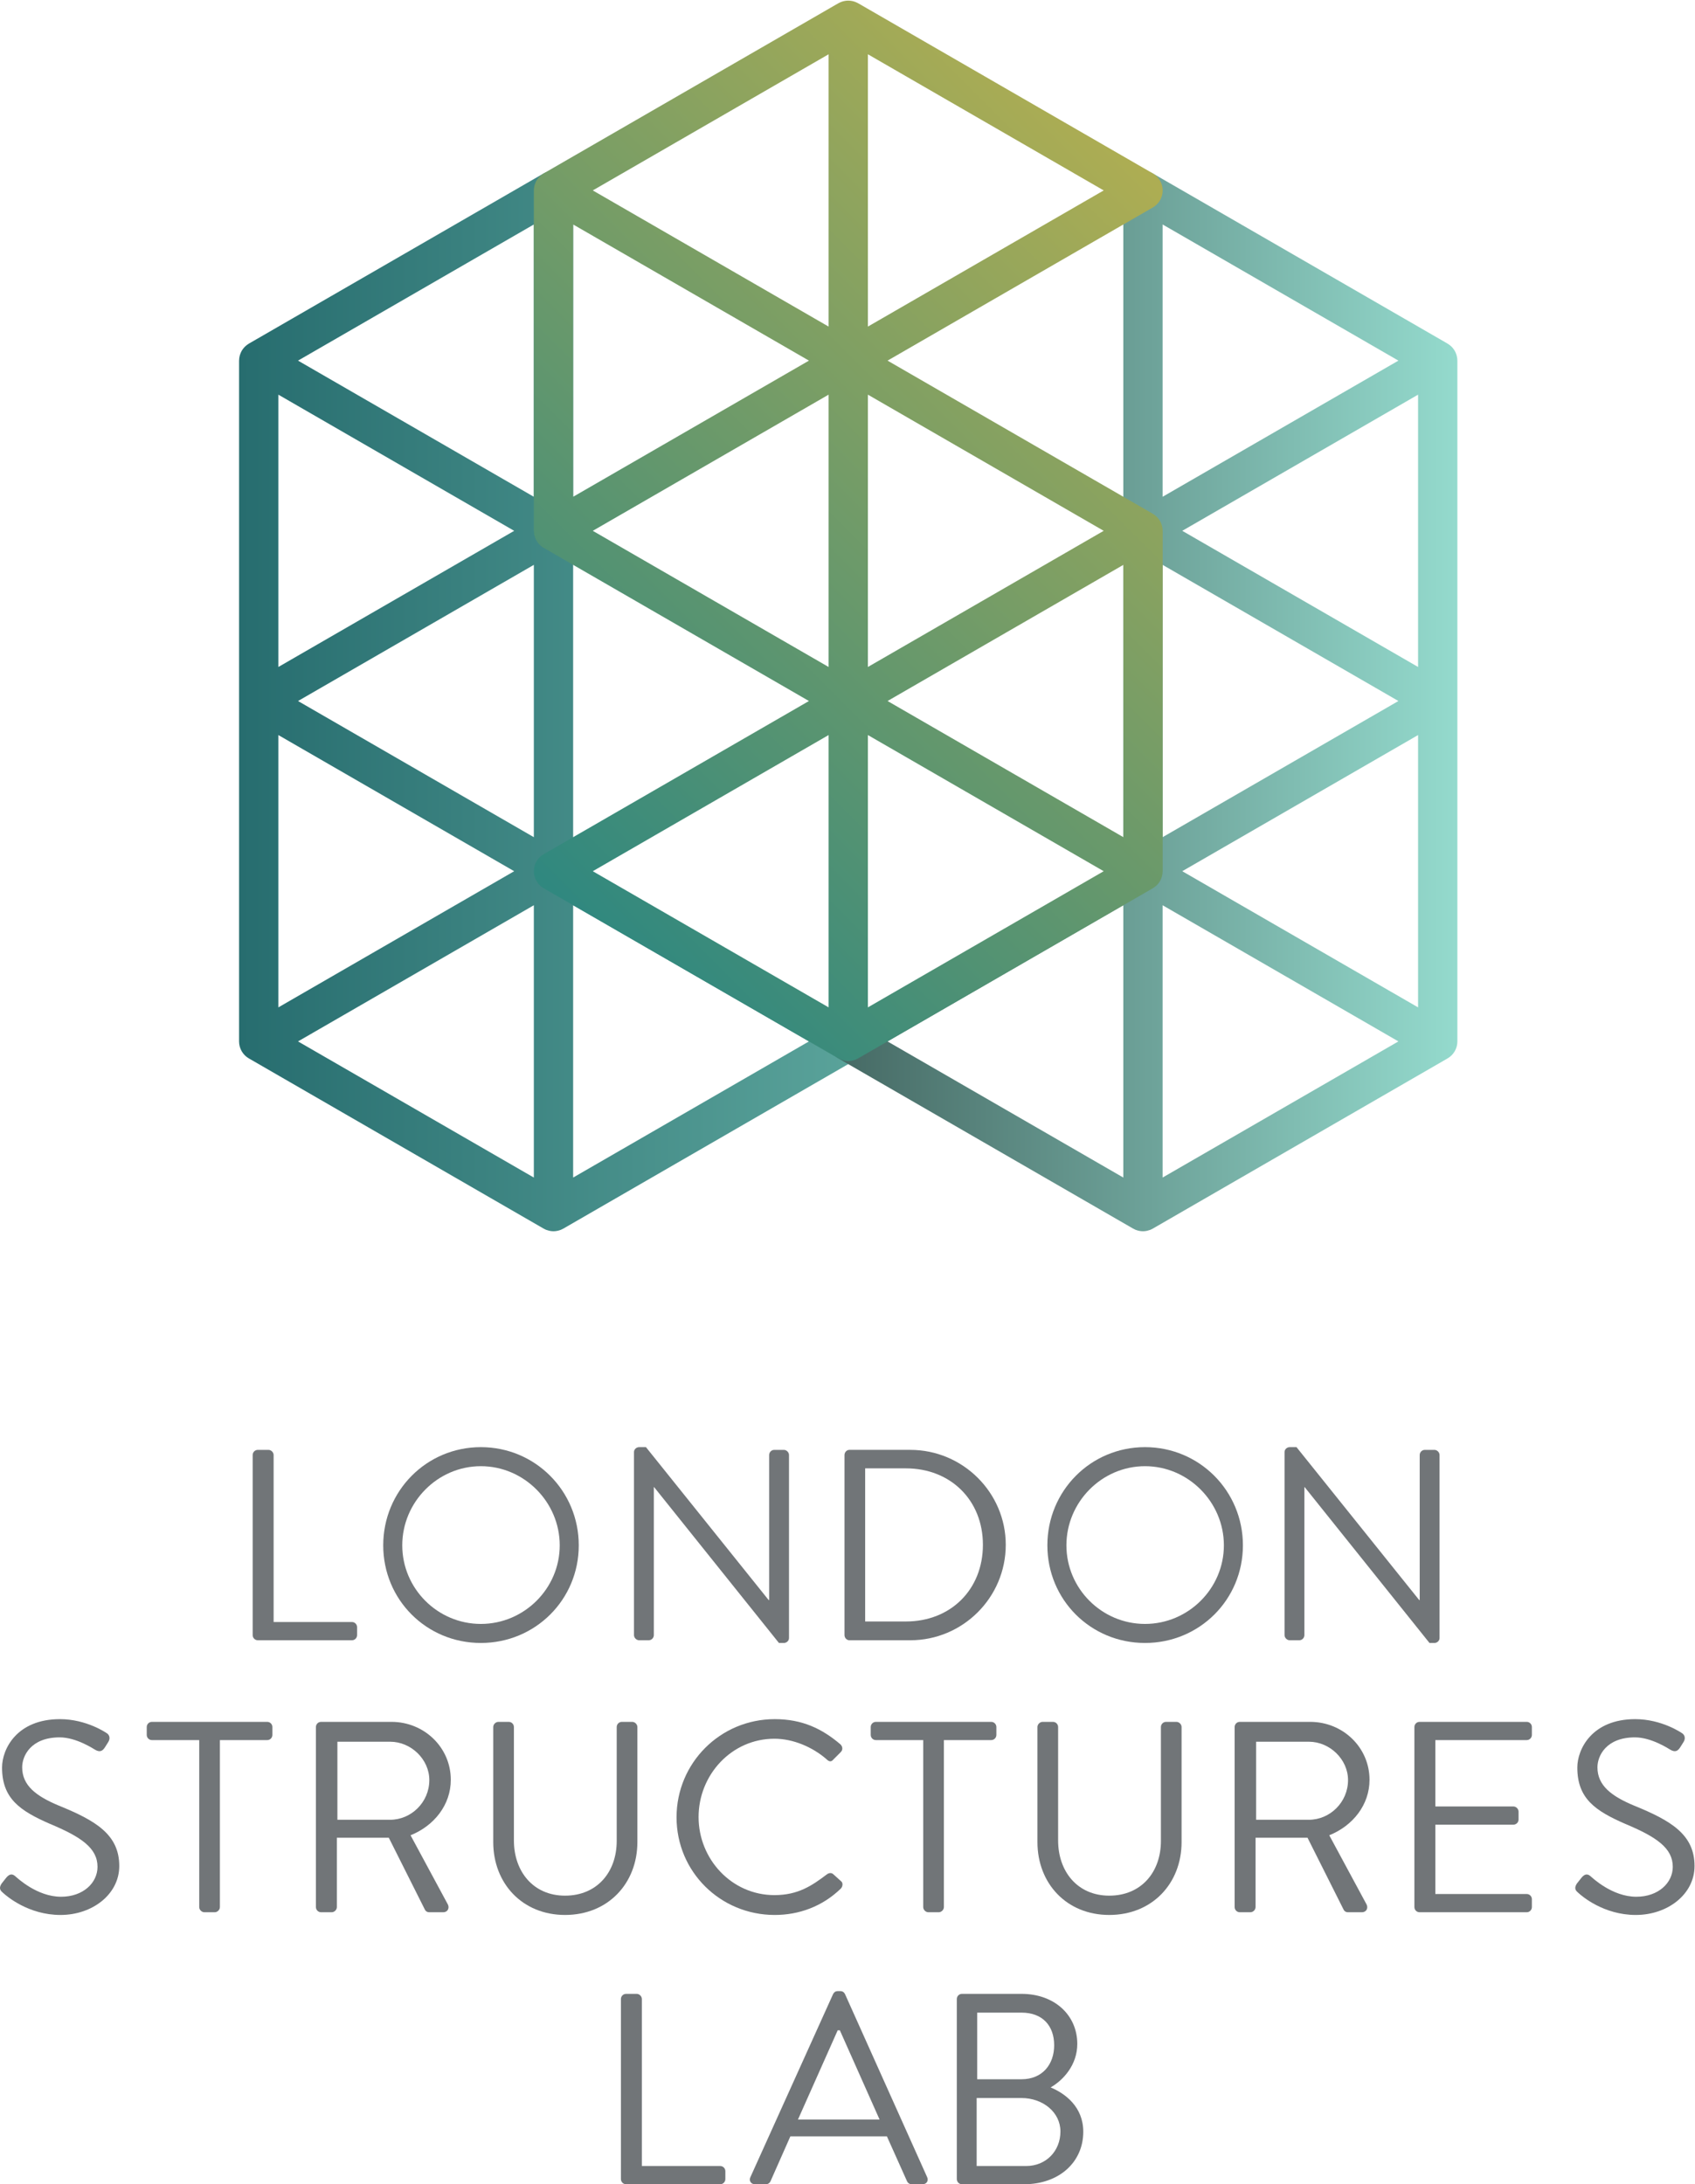 <?xml version="1.0" encoding="UTF-8" standalone="no"?>
<!-- Created with Inkscape (http://www.inkscape.org/) -->

<svg
   version="1.1"
   id="svg2"
   xml:space="preserve"
   width="265.84"
   height="342.547"
   viewBox="0 0 265.84 342.547"
   sodipodi:docname="LSL POS Portrait RGB.eps"
   xmlns:inkscape="http://www.inkscape.org/namespaces/inkscape"
   xmlns:sodipodi="http://sodipodi.sourceforge.net/DTD/sodipodi-0.dtd"
   xmlns="http://www.w3.org/2000/svg"
   xmlns:svg="http://www.w3.org/2000/svg"><defs
     id="defs6"><clipPath
       clipPathUnits="userSpaceOnUse"
       id="clipPath18"><path
         d="m 674.34,1184.36 v 320.37 l 277.457,-160.2 z m -46.238,800.92 -277.457,160.19 277.457,160.18 z m 0,-400.47 -277.457,160.19 277.457,160.19 z m 0,-400.45 -277.457,160.17 277.457,160.2 z M 327.523,1704.95 604.98,1544.77 327.523,1384.58 Z m 0,400.47 277.457,-160.19 -277.457,-160.18 v 200.23 z m 686.987,-746.55 -340.17,198.36 c 0,0 0,782.25 0,790.55 0,12.88 -12.012,18.13 -12.227,18.24 -0.445,0.25 -0.883,0.48 -1.351,0.69 -0.473,0.22 -0.953,0.39 -1.442,0.58 -0.492,0.18 -0.976,0.36 -1.472,0.51 -0.45,0.14 -0.887,0.25 -1.336,0.35 -0.489,0.12 -0.977,0.2 -1.473,0.29 -0.539,0.08 -1.066,0.19 -1.601,0.23 -0.5,0.05 -0.997,0.06 -1.508,0.08 -0.242,0 -0.469,0.07 -0.711,0.07 -0.239,0 -0.469,-0.07 -0.715,-0.07 -0.504,-0.02 -0.992,-0.03 -1.492,-0.08 -0.551,-0.04 -1.078,-0.14 -1.621,-0.23 -0.5,-0.09 -0.989,-0.17 -1.469,-0.29 -0.445,-0.1 -0.883,-0.21 -1.317,-0.35 -0.503,-0.15 -0.996,-0.34 -1.5,-0.51 -0.484,-0.19 -0.96,-0.36 -1.429,-0.58 -0.465,-0.21 -0.91,-0.44 -1.348,-0.69 -0.223,-0.11 -0.449,-0.16 -0.672,-0.29 L 292.84,2165.49 c -0.223,-0.13 -0.395,-0.3 -0.61,-0.44 -0.41,-0.25 -0.824,-0.51 -1.214,-0.79 -0.446,-0.31 -0.864,-0.66 -1.282,-1.01 -0.402,-0.32 -0.793,-0.66 -1.16,-1.01 -0.332,-0.3 -0.64,-0.61 -0.941,-0.93 -0.363,-0.39 -0.699,-0.79 -1.035,-1.2 -0.34,-0.41 -0.676,-0.81 -0.985,-1.24 -0.277,-0.4 -0.535,-0.81 -0.793,-1.23 -0.136,-0.21 -0.32,-0.39 -0.441,-0.61 -0.125,-0.23 -0.191,-0.47 -0.313,-0.69 -0.23,-0.43 -0.453,-0.86 -0.66,-1.3 -0.222,-0.49 -0.402,-0.98 -0.593,-1.49 -0.188,-0.48 -0.364,-0.97 -0.512,-1.48 -0.125,-0.42 -0.235,-0.84 -0.344,-1.27 -0.117,-0.51 -0.211,-1.02 -0.297,-1.55 -0.09,-0.52 -0.176,-1.05 -0.23,-1.57 -0.043,-0.49 -0.063,-0.97 -0.078,-1.45 -0.004,-0.27 -0.075,-0.51 -0.075,-0.76 V 1985.28 1745 1344.54 h 0.008 c 0,0 -0.008,0 -0.008,-0.01 0,-8.26 4.411,-15.89 11.563,-20.02 l 346.816,-200.23 c 0.02,-0.01 0.035,-0.03 0.055,-0.03 0.664,-0.37 1.352,-0.7 2.051,-1.02 0.019,0 0.039,-0.01 0.058,-0.02 0.172,-0.08 0.328,-0.17 0.512,-0.25 0.051,-0.02 0.109,-0.04 0.164,-0.07 0.297,-0.13 0.606,-0.19 0.906,-0.3 0.911,-0.33 1.828,-0.61 2.758,-0.81 0.289,-0.07 0.594,-0.13 0.879,-0.18 1.387,-0.26 2.774,-0.43 4.152,-0.43 0.016,0 0.024,0.01 0.028,0.01 0.008,0 0.015,-0.01 0.027,-0.01 1.379,0 2.766,0.17 4.149,0.43 0.293,0.05 0.589,0.11 0.882,0.18 1.024,0.22 2.032,0.52 3.02,0.9 0.219,0.07 0.433,0.12 0.648,0.21 0.051,0.02 0.11,0.05 0.16,0.07 0.184,0.08 0.344,0.17 0.516,0.25 0.063,0.03 0.125,0.07 0.188,0.1 0.64,0.29 1.296,0.58 1.914,0.94 0.015,0 0.039,0.02 0.058,0.03 L 1009.4,1324.4 c 0.02,0.01 0.05,0.02 0.07,0.04 l 0.13,0.07 c 0.06,0.04 0.09,0.07 0.15,0.11 0.25,0.14 0.48,0.32 0.73,0.48 0.27,0.17 0.54,0.33 0.8,0.52 0.58,0.41 1.14,0.85 1.7,1.32 0.22,0.2 0.47,0.4 0.69,0.61 0.23,0.2 0.47,0.38 0.68,0.59 0.06,0.07 0.11,0.15 0.17,0.21 0.67,0.66 1.29,1.37 1.86,2.13 0.15,0.18 0.26,0.38 0.39,0.56 0.03,0.05 0.05,0.1 0.08,0.13 0.22,0.31 0.43,0.64 0.64,0.96 0.2,0.29 0.4,0.54 0.57,0.84 0.13,0.23 0.19,0.47 0.31,0.69 0.23,0.43 0.46,0.86 0.66,1.31 0.22,0.48 0.41,0.97 0.59,1.48 0.19,0.48 0.36,0.98 0.52,1.47 0.12,0.43 0.24,0.85 0.34,1.28 0.12,0.51 0.21,1.02 0.3,1.55 0.09,0.52 0.17,1.05 0.23,1.57 0.04,0.49 0.06,0.98 0.07,1.46 0.01,0.25 0,11.27 -6.57,15.09 z"
         id="path16" /></clipPath><linearGradient
       x1="0"
       y1="0"
       x2="1"
       y2="0"
       gradientUnits="userSpaceOnUse"
       gradientTransform="matrix(739.801,0,0,-739.801,281.28,1745)"
       spreadMethod="pad"
       id="linearGradient24"><stop
         style="stop-opacity:1;stop-color:#276d6f"
         offset="0"
         id="stop20" /><stop
         style="stop-opacity:1;stop-color:#5ba49b"
         offset="1"
         id="stop22" /></linearGradient><clipPath
       clipPathUnits="userSpaceOnUse"
       id="clipPath34"><path
         d="m 1044.21,1344.54 277.45,160.19 v -320.36 z m 323.69,961.12 277.45,-160.19 -277.45,-160.18 z m 0,-400.47 277.45,-160.18 -277.45,-160.2 z m 0,-400.46 277.45,-160.19 -277.45,-160.17 z m 300.58,-120.15 -277.46,160.2 277.46,160.18 z m 0,600.71 v -200.23 l -277.46,160.19 277.46,160.18 z M 974.922,1343.78 c 0.008,-0.48 0.023,-0.96 0.074,-1.46 0.051,-0.51 0.137,-1.04 0.227,-1.57 0.086,-0.52 0.175,-1.03 0.304,-1.54 0.098,-0.44 0.211,-0.85 0.332,-1.28 0.157,-0.49 0.329,-0.99 0.516,-1.47 0.188,-0.51 0.371,-1 0.598,-1.49 0.199,-0.44 0.429,-0.87 0.664,-1.3 0.113,-0.23 0.176,-0.47 0.308,-0.69 0.168,-0.3 0.371,-0.55 0.567,-0.85 0.203,-0.32 0.414,-0.64 0.636,-0.95 0.032,-0.04 0.055,-0.09 0.086,-0.13 0.129,-0.18 0.239,-0.38 0.383,-0.57 0.574,-0.75 1.199,-1.46 1.863,-2.12 0.063,-0.06 0.11,-0.14 0.168,-0.21 0.215,-0.21 0.45,-0.39 0.68,-0.6 0.227,-0.2 0.469,-0.4 0.699,-0.61 0.551,-0.46 1.11,-0.9 1.688,-1.31 0.269,-0.19 0.535,-0.36 0.801,-0.52 0.25,-0.16 0.484,-0.35 0.738,-0.48 0.055,-0.04 0.09,-0.08 0.148,-0.11 l 0.125,-0.07 c 0.032,-0.03 0.051,-0.04 0.078,-0.05 l 346.605,-200.11 c 0.03,-0.02 0.05,-0.03 0.07,-0.03 0.62,-0.36 1.27,-0.66 1.91,-0.95 0.06,-0.02 0.12,-0.06 0.19,-0.1 0.17,-0.07 0.33,-0.16 0.52,-0.24 0.05,-0.03 0.11,-0.05 0.15,-0.08 0.22,-0.08 0.43,-0.13 0.66,-0.2 0.98,-0.39 1.99,-0.68 3.02,-0.9 0.28,-0.07 0.58,-0.13 0.88,-0.19 1.38,-0.25 2.77,-0.42 4.15,-0.42 0.01,0 0.01,0.01 0.02,0.01 0,0 0.01,-0.01 0.02,-0.01 1.39,0 2.78,0.17 4.16,0.42 0.29,0.06 0.59,0.12 0.88,0.19 0.93,0.2 1.85,0.48 2.76,0.81 0.3,0.1 0.61,0.17 0.91,0.29 0.05,0.03 0.1,0.05 0.15,0.08 0.19,0.08 0.35,0.17 0.52,0.24 0.02,0.02 0.04,0.03 0.06,0.03 0.69,0.31 1.38,0.65 2.05,1.02 0.02,0 0.04,0.01 0.06,0.03 l 346.81,200.23 c 7.15,4.13 11.56,11.76 11.56,20.02 v 0.01 0 400.46 240.28 160.18 c 0,0.26 -0.06,0.5 -0.07,0.76 -0.01,0.49 -0.03,0.97 -0.08,1.46 -0.05,0.52 -0.14,1.04 -0.22,1.57 -0.09,0.53 -0.19,1.04 -0.31,1.54 -0.1,0.43 -0.21,0.86 -0.34,1.28 -0.15,0.5 -0.32,0.99 -0.52,1.47 -0.18,0.51 -0.36,1.01 -0.58,1.5 -0.21,0.44 -0.43,0.86 -0.67,1.3 -0.11,0.22 -0.18,0.46 -0.31,0.69 -0.13,0.22 -0.3,0.39 -0.44,0.61 -0.25,0.42 -0.52,0.82 -0.79,1.23 -0.31,0.42 -0.64,0.83 -0.99,1.24 -0.34,0.41 -0.67,0.81 -1.03,1.2 -0.3,0.32 -0.61,0.63 -0.94,0.93 -0.37,0.35 -0.76,0.68 -1.16,1.01 -0.42,0.35 -0.84,0.7 -1.29,1.01 -0.39,0.28 -0.8,0.53 -1.21,0.78 -0.22,0.14 -0.39,0.32 -0.61,0.45 l -346.81,200.23 c -0.23,0.13 -0.45,0.18 -0.68,0.31 -0.44,0.23 -0.88,0.47 -1.34,0.67 -0.47,0.22 -0.95,0.4 -1.44,0.58 -0.5,0.19 -0.99,0.37 -1.49,0.52 -0.44,0.14 -0.87,0.25 -1.32,0.35 -0.48,0.12 -0.97,0.2 -1.47,0.28 -0.54,0.1 -1.07,0.19 -1.62,0.24 -0.5,0.05 -0.99,0.06 -1.49,0.07 -0.25,0.02 -0.48,0.08 -0.72,0.08 -0.24,0 -0.46,-0.06 -0.71,-0.08 -0.51,-0.01 -1,-0.02 -1.5,-0.07 -0.54,-0.05 -1.07,-0.14 -1.61,-0.23 -0.49,-0.09 -0.98,-0.17 -1.47,-0.29 -0.46,-0.1 -0.89,-0.21 -1.34,-0.35 -0.49,-0.15 -0.98,-0.33 -1.47,-0.51 -0.49,-0.19 -0.97,-0.37 -1.44,-0.59 -0.47,-0.2 -0.9,-0.44 -1.35,-0.67 -0.22,-0.13 -12.23,-5.37 -12.23,-18.25 0,-8.3 0,-794.92 0,-794.92 L 981.5,1358.88 c -6.578,-3.82 -6.582,-14.84 -6.578,-15.1 z"
         id="path32" /></clipPath><linearGradient
       x1="0"
       y1="0"
       x2="1"
       y2="0"
       gradientUnits="userSpaceOnUse"
       gradientTransform="matrix(-739.801,0,0,739.801,1714.72,1745.01)"
       spreadMethod="pad"
       id="linearGradient40"><stop
         style="stop-opacity:1;stop-color:#94dacd"
         offset="0"
         id="stop36" /><stop
         style="stop-opacity:1;stop-color:#456863"
         offset="1"
         id="stop38" /></linearGradient><clipPath
       clipPathUnits="userSpaceOnUse"
       id="clipPath50"><path
         d="M 0,0 H 1994 V 2569 H 0 Z"
         id="path48" /></clipPath><clipPath
       clipPathUnits="userSpaceOnUse"
       id="clipPath56"><path
         d="m 974.922,1704.96 v -320.37 l -277.457,160.18 z m 46.238,480.56 v 320.37 l 277.45,-160.18 z m 277.45,-640.75 -277.45,-160.18 v 320.37 z m -323.688,560.66 v -320.38 l -277.457,160.19 z m -23.125,40.04 -277.453,-160.18 v 320.37 z m -254.332,200.24 277.457,160.18 v -320.37 z m 624.275,-440.52 v -320.37 l -277.46,160.19 z m -300.58,-120.14 v 320.38 l 277.45,-160.19 z m 346.66,162.4 c -0.05,0.52 -0.13,1.05 -0.22,1.58 -0.08,0.52 -0.18,1.03 -0.31,1.54 -0.09,0.43 -0.2,0.86 -0.33,1.28 -0.15,0.49 -0.33,0.99 -0.52,1.47 -0.18,0.51 -0.37,1 -0.59,1.49 -0.21,0.44 -0.43,0.87 -0.66,1.3 -0.12,0.22 -0.18,0.46 -0.32,0.69 -0.11,0.22 -0.3,0.4 -0.44,0.62 -0.25,0.41 -0.5,0.82 -0.79,1.22 -0.3,0.43 -0.64,0.83 -0.98,1.25 -0.34,0.41 -0.68,0.8 -1.03,1.19 -0.3,0.32 -0.61,0.63 -0.94,0.93 -0.37,0.36 -0.76,0.69 -1.17,1.02 -0.43,0.35 -0.83,0.68 -1.28,1.01 -0.4,0.28 -0.8,0.53 -1.21,0.78 -0.21,0.14 -0.39,0.32 -0.61,0.45 l -312.14,180.2 312.14,180.21 c 7.15,4.13 11.56,11.77 11.56,20.03 0,8.25 -4.41,15.89 -11.56,20.02 l -346.82,200.24 c -0.22,0.12 -0.46,0.17 -0.66,0.3 -0.45,0.23 -0.89,0.47 -1.36,0.68 -0.47,0.21 -0.95,0.39 -1.44,0.57 -0.49,0.19 -0.97,0.37 -1.47,0.52 -0.45,0.14 -0.89,0.25 -1.34,0.35 -0.49,0.12 -0.97,0.2 -1.47,0.29 -0.54,0.09 -1.06,0.18 -1.6,0.23 -0.498,0.05 -1.002,0.07 -1.51,0.07 -0.246,0.02 -0.469,0.08 -0.707,0.08 -0.242,0 -0.469,-0.06 -0.719,-0.08 -0.504,0 -0.996,-0.02 -1.488,-0.07 -0.555,-0.05 -1.086,-0.14 -1.621,-0.24 -0.504,-0.08 -0.992,-0.16 -1.473,-0.28 -0.441,-0.1 -0.883,-0.21 -1.316,-0.35 -0.504,-0.15 -0.996,-0.33 -1.5,-0.52 -0.485,-0.18 -0.961,-0.36 -1.43,-0.57 -0.465,-0.21 -0.91,-0.45 -1.351,-0.68 -0.215,-0.13 -0.446,-0.18 -0.665,-0.3 L 639.664,2365.73 c -0.226,-0.13 -0.402,-0.31 -0.613,-0.45 -0.41,-0.24 -0.824,-0.51 -1.215,-0.78 -0.445,-0.32 -0.863,-0.66 -1.277,-1.02 -0.407,-0.32 -0.797,-0.65 -1.168,-1 -0.328,-0.3 -0.637,-0.62 -0.938,-0.93 -0.363,-0.39 -0.699,-0.79 -1.039,-1.2 -0.34,-0.41 -0.672,-0.82 -0.976,-1.24 -0.282,-0.41 -0.54,-0.81 -0.797,-1.23 -0.137,-0.21 -0.317,-0.39 -0.446,-0.61 -0.121,-0.23 -0.191,-0.47 -0.312,-0.69 -0.223,-0.44 -0.453,-0.86 -0.653,-1.3 -0.226,-0.49 -0.406,-0.98 -0.597,-1.49 -0.184,-0.49 -0.36,-0.97 -0.512,-1.48 -0.129,-0.42 -0.238,-0.85 -0.344,-1.27 -0.117,-0.51 -0.207,-1.02 -0.3,-1.55 -0.082,-0.52 -0.176,-1.05 -0.227,-1.58 -0.043,-0.48 -0.062,-0.96 -0.078,-1.45 -0.008,-0.26 -0.07,-0.5 -0.07,-0.75 v -400.47 c 0,-0.26 0.062,-0.5 0.07,-0.75 0.016,-0.49 0.035,-0.98 0.078,-1.46 0.051,-0.53 0.145,-1.05 0.227,-1.58 0.093,-0.52 0.183,-1.04 0.3,-1.54 0.106,-0.43 0.215,-0.85 0.344,-1.28 0.152,-0.5 0.328,-0.99 0.512,-1.47 0.191,-0.52 0.371,-1.01 0.597,-1.49 0.2,-0.44 0.43,-0.87 0.653,-1.3 0.121,-0.23 0.191,-0.47 0.312,-0.69 0.176,-0.3 0.387,-0.56 0.571,-0.85 0.211,-0.32 0.418,-0.65 0.64,-0.95 0.032,-0.05 0.063,-0.1 0.094,-0.15 0.133,-0.17 0.234,-0.36 0.371,-0.54 0.586,-0.78 1.215,-1.49 1.883,-2.16 0.051,-0.05 0.098,-0.12 0.152,-0.16 0.219,-0.23 0.461,-0.42 0.696,-0.63 0.214,-0.2 0.449,-0.39 0.671,-0.59 0.559,-0.46 1.118,-0.92 1.719,-1.34 0.25,-0.17 0.508,-0.33 0.766,-0.5 0.262,-0.17 0.515,-0.35 0.789,-0.51 0.039,-0.02 0.07,-0.05 0.117,-0.09 l 0.102,-0.05 c 0.039,-0.02 0.078,-0.05 0.117,-0.07 L 951.797,1745.01 639.664,1564.79 c -7.156,-4.13 -11.562,-11.76 -11.562,-20.02 0,-8.26 4.406,-15.89 11.562,-20.02 L 986.48,1324.52 c 0.02,-0.02 0.032,-0.03 0.051,-0.03 0.66,-0.37 1.356,-0.7 2.051,-1.02 0.016,0 0.039,-0.01 0.059,-0.02 0.172,-0.08 0.328,-0.17 0.515,-0.25 0.047,-0.03 0.106,-0.05 0.157,-0.07 0.3,-0.12 0.609,-0.2 0.906,-0.3 0.914,-0.33 1.832,-0.61 2.765,-0.81 0.286,-0.08 0.59,-0.13 0.879,-0.18 1.387,-0.26 2.774,-0.43 4.149,-0.43 0.015,0 0.023,0.01 0.031,0.01 0.004,0 0.008,-0.01 0.023,-0.01 1.383,0 2.764,0.17 4.154,0.43 0.29,0.05 0.59,0.1 0.88,0.18 1.02,0.23 2.03,0.52 3.02,0.9 0.22,0.07 0.43,0.12 0.64,0.21 0.06,0.02 0.11,0.04 0.17,0.07 0.18,0.08 0.34,0.17 0.51,0.25 0.06,0.03 0.12,0.07 0.19,0.09 0.64,0.3 1.3,0.59 1.92,0.95 0.01,0 0.03,0.01 0.05,0.03 l 346.62,200.11 c 0.02,0.01 0.05,0.03 0.07,0.05 l 0.13,0.07 c 0.05,0.03 0.09,0.07 0.14,0.11 0.26,0.14 0.49,0.32 0.74,0.48 0.27,0.16 0.54,0.33 0.81,0.52 0.58,0.41 1.13,0.85 1.68,1.31 0.24,0.21 0.48,0.41 0.7,0.61 0.23,0.21 0.47,0.39 0.68,0.6 0.06,0.07 0.11,0.15 0.17,0.21 0.66,0.66 1.29,1.37 1.86,2.13 0.15,0.18 0.26,0.38 0.38,0.56 0.04,0.04 0.06,0.09 0.09,0.13 0.23,0.31 0.43,0.64 0.64,0.95 0.2,0.3 0.4,0.55 0.56,0.85 0.14,0.23 0.2,0.47 0.32,0.69 0.23,0.43 0.45,0.86 0.66,1.31 0.22,0.48 0.41,0.97 0.59,1.48 0.19,0.48 0.37,0.98 0.52,1.47 0.13,0.43 0.24,0.84 0.33,1.28 0.13,0.51 0.23,1.02 0.31,1.55 0.09,0.52 0.17,1.05 0.22,1.57 0.05,0.49 0.07,0.97 0.08,1.45 0.01,0.26 0.08,0.51 0.08,0.76 v 400.47 c 0,0.25 -0.07,0.49 -0.08,0.76 -0.01,0.48 -0.03,0.96 -0.08,1.45 z"
         id="path54" /></clipPath><linearGradient
       x1="0"
       y1="0"
       x2="1"
       y2="0"
       gradientUnits="userSpaceOnUse"
       gradientTransform="matrix(779.983,779.983,779.983,-779.983,608.068,1555.23)"
       spreadMethod="pad"
       id="linearGradient62"><stop
         style="stop-opacity:1;stop-color:#30887f"
         offset="0"
         id="stop58" /><stop
         style="stop-opacity:1;stop-color:#adad53"
         offset="1"
         id="stop60" /></linearGradient></defs><sodipodi:namedview
     id="namedview4"
     pagecolor="#ffffff"
     bordercolor="#666666"
     borderopacity="1.0"
     inkscape:pageshadow="2"
     inkscape:pageopacity="0.0"
     inkscape:pagecheckerboard="0" /><g
     id="g8"
     inkscape:groupmode="layer"
     inkscape:label="ink_ext_XXXXXX"
     transform="matrix(1.333,0,0,-1.333,0,342.547)"><g
       id="g10"
       transform="scale(0.1)"><g
         id="g12"><g
           id="g14"
           clip-path="url(#clipPath18)"><path
             d="m 674.34,1184.36 v 320.37 l 277.457,-160.2 z m -46.238,800.92 -277.457,160.19 277.457,160.18 z m 0,-400.47 -277.457,160.19 277.457,160.19 z m 0,-400.45 -277.457,160.17 277.457,160.2 z M 327.523,1704.95 604.98,1544.77 327.523,1384.58 Z m 0,400.47 277.457,-160.19 -277.457,-160.18 v 200.23 z m 686.987,-746.55 -340.17,198.36 c 0,0 0,782.25 0,790.55 0,12.88 -12.012,18.13 -12.227,18.24 -0.445,0.25 -0.883,0.48 -1.351,0.69 -0.473,0.22 -0.953,0.39 -1.442,0.58 -0.492,0.18 -0.976,0.36 -1.472,0.51 -0.45,0.14 -0.887,0.25 -1.336,0.35 -0.489,0.12 -0.977,0.2 -1.473,0.29 -0.539,0.08 -1.066,0.19 -1.601,0.23 -0.5,0.05 -0.997,0.06 -1.508,0.08 -0.242,0 -0.469,0.07 -0.711,0.07 -0.239,0 -0.469,-0.07 -0.715,-0.07 -0.504,-0.02 -0.992,-0.03 -1.492,-0.08 -0.551,-0.04 -1.078,-0.14 -1.621,-0.23 -0.5,-0.09 -0.989,-0.17 -1.469,-0.29 -0.445,-0.1 -0.883,-0.21 -1.317,-0.35 -0.503,-0.15 -0.996,-0.34 -1.5,-0.51 -0.484,-0.19 -0.96,-0.36 -1.429,-0.58 -0.465,-0.21 -0.91,-0.44 -1.348,-0.69 -0.223,-0.11 -0.449,-0.16 -0.672,-0.29 L 292.84,2165.49 c -0.223,-0.13 -0.395,-0.3 -0.61,-0.44 -0.41,-0.25 -0.824,-0.51 -1.214,-0.79 -0.446,-0.31 -0.864,-0.66 -1.282,-1.01 -0.402,-0.32 -0.793,-0.66 -1.16,-1.01 -0.332,-0.3 -0.64,-0.61 -0.941,-0.93 -0.363,-0.39 -0.699,-0.79 -1.035,-1.2 -0.34,-0.41 -0.676,-0.81 -0.985,-1.24 -0.277,-0.4 -0.535,-0.81 -0.793,-1.23 -0.136,-0.21 -0.32,-0.39 -0.441,-0.61 -0.125,-0.23 -0.191,-0.47 -0.313,-0.69 -0.23,-0.43 -0.453,-0.86 -0.66,-1.3 -0.222,-0.49 -0.402,-0.98 -0.593,-1.49 -0.188,-0.48 -0.364,-0.97 -0.512,-1.48 -0.125,-0.42 -0.235,-0.84 -0.344,-1.27 -0.117,-0.51 -0.211,-1.02 -0.297,-1.55 -0.09,-0.52 -0.176,-1.05 -0.23,-1.57 -0.043,-0.49 -0.063,-0.97 -0.078,-1.45 -0.004,-0.27 -0.075,-0.51 -0.075,-0.76 V 1985.28 1745 1344.54 h 0.008 c 0,0 -0.008,0 -0.008,-0.01 0,-8.26 4.411,-15.89 11.563,-20.02 l 346.816,-200.23 c 0.02,-0.01 0.035,-0.03 0.055,-0.03 0.664,-0.37 1.352,-0.7 2.051,-1.02 0.019,0 0.039,-0.01 0.058,-0.02 0.172,-0.08 0.328,-0.17 0.512,-0.25 0.051,-0.02 0.109,-0.04 0.164,-0.07 0.297,-0.13 0.606,-0.19 0.906,-0.3 0.911,-0.33 1.828,-0.61 2.758,-0.81 0.289,-0.07 0.594,-0.13 0.879,-0.18 1.387,-0.26 2.774,-0.43 4.152,-0.43 0.016,0 0.024,0.01 0.028,0.01 0.008,0 0.015,-0.01 0.027,-0.01 1.379,0 2.766,0.17 4.149,0.43 0.293,0.05 0.589,0.11 0.882,0.18 1.024,0.22 2.032,0.52 3.02,0.9 0.219,0.07 0.433,0.12 0.648,0.21 0.051,0.02 0.11,0.05 0.16,0.07 0.184,0.08 0.344,0.17 0.516,0.25 0.063,0.03 0.125,0.07 0.188,0.1 0.64,0.29 1.296,0.58 1.914,0.94 0.015,0 0.039,0.02 0.058,0.03 L 1009.4,1324.4 c 0.02,0.01 0.05,0.02 0.07,0.04 l 0.13,0.07 c 0.06,0.04 0.09,0.07 0.15,0.11 0.25,0.14 0.48,0.32 0.73,0.48 0.27,0.17 0.54,0.33 0.8,0.52 0.58,0.41 1.14,0.85 1.7,1.32 0.22,0.2 0.47,0.4 0.69,0.61 0.23,0.2 0.47,0.38 0.68,0.59 0.06,0.07 0.11,0.15 0.17,0.21 0.67,0.66 1.29,1.37 1.86,2.13 0.15,0.18 0.26,0.38 0.39,0.56 0.03,0.05 0.05,0.1 0.08,0.13 0.22,0.31 0.43,0.64 0.64,0.96 0.2,0.29 0.4,0.54 0.57,0.84 0.13,0.23 0.19,0.47 0.31,0.69 0.23,0.43 0.46,0.86 0.66,1.31 0.22,0.48 0.41,0.97 0.59,1.48 0.19,0.48 0.36,0.98 0.52,1.47 0.12,0.43 0.24,0.85 0.34,1.28 0.12,0.51 0.21,1.02 0.3,1.55 0.09,0.52 0.17,1.05 0.23,1.57 0.04,0.49 0.06,0.98 0.07,1.46 0.01,0.25 0,11.27 -6.57,15.09"
             style="fill:url(#linearGradient24);fill-opacity:1;fill-rule:nonzero;stroke:none"
             id="path26" /></g></g><g
         id="g28"><g
           id="g30"
           clip-path="url(#clipPath34)"><path
             d="m 1044.21,1344.54 277.45,160.19 v -320.36 z m 323.69,961.12 277.45,-160.19 -277.45,-160.18 z m 0,-400.47 277.45,-160.18 -277.45,-160.2 z m 0,-400.46 277.45,-160.19 -277.45,-160.17 z m 300.58,-120.15 -277.46,160.2 277.46,160.18 z m 0,600.71 v -200.23 l -277.46,160.19 277.46,160.18 z M 974.922,1343.78 c 0.008,-0.48 0.023,-0.96 0.074,-1.46 0.051,-0.51 0.137,-1.04 0.227,-1.57 0.086,-0.52 0.175,-1.03 0.304,-1.54 0.098,-0.44 0.211,-0.85 0.332,-1.28 0.157,-0.49 0.329,-0.99 0.516,-1.47 0.188,-0.51 0.371,-1 0.598,-1.49 0.199,-0.44 0.429,-0.87 0.664,-1.3 0.113,-0.23 0.176,-0.47 0.308,-0.69 0.168,-0.3 0.371,-0.55 0.567,-0.85 0.203,-0.32 0.414,-0.64 0.636,-0.95 0.032,-0.04 0.055,-0.09 0.086,-0.13 0.129,-0.18 0.239,-0.38 0.383,-0.57 0.574,-0.75 1.199,-1.46 1.863,-2.12 0.063,-0.06 0.11,-0.14 0.168,-0.21 0.215,-0.21 0.45,-0.39 0.68,-0.6 0.227,-0.2 0.469,-0.4 0.699,-0.61 0.551,-0.46 1.11,-0.9 1.688,-1.31 0.269,-0.19 0.535,-0.36 0.801,-0.52 0.25,-0.16 0.484,-0.35 0.738,-0.48 0.055,-0.04 0.09,-0.08 0.148,-0.11 l 0.125,-0.07 c 0.032,-0.03 0.051,-0.04 0.078,-0.05 l 346.605,-200.11 c 0.03,-0.02 0.05,-0.03 0.07,-0.03 0.62,-0.36 1.27,-0.66 1.91,-0.95 0.06,-0.02 0.12,-0.06 0.19,-0.1 0.17,-0.07 0.33,-0.16 0.52,-0.24 0.05,-0.03 0.11,-0.05 0.15,-0.08 0.22,-0.08 0.43,-0.13 0.66,-0.2 0.98,-0.39 1.99,-0.68 3.02,-0.9 0.28,-0.07 0.58,-0.13 0.88,-0.19 1.38,-0.25 2.77,-0.42 4.15,-0.42 0.01,0 0.01,0.01 0.02,0.01 0,0 0.01,-0.01 0.02,-0.01 1.39,0 2.78,0.17 4.16,0.42 0.29,0.06 0.59,0.12 0.88,0.19 0.93,0.2 1.85,0.48 2.76,0.81 0.3,0.1 0.61,0.17 0.91,0.29 0.05,0.03 0.1,0.05 0.15,0.08 0.19,0.08 0.35,0.17 0.52,0.24 0.02,0.02 0.04,0.03 0.06,0.03 0.69,0.31 1.38,0.65 2.05,1.02 0.02,0 0.04,0.01 0.06,0.03 l 346.81,200.23 c 7.15,4.13 11.56,11.76 11.56,20.02 v 0.01 0 400.46 240.28 160.18 c 0,0.26 -0.06,0.5 -0.07,0.76 -0.01,0.49 -0.03,0.97 -0.08,1.46 -0.05,0.52 -0.14,1.04 -0.22,1.57 -0.09,0.53 -0.19,1.04 -0.31,1.54 -0.1,0.43 -0.21,0.86 -0.34,1.28 -0.15,0.5 -0.32,0.99 -0.52,1.47 -0.18,0.51 -0.36,1.01 -0.58,1.5 -0.21,0.44 -0.43,0.86 -0.67,1.3 -0.11,0.22 -0.18,0.46 -0.31,0.69 -0.13,0.22 -0.3,0.39 -0.44,0.61 -0.25,0.42 -0.52,0.82 -0.79,1.23 -0.31,0.42 -0.64,0.83 -0.99,1.24 -0.34,0.41 -0.67,0.81 -1.03,1.2 -0.3,0.32 -0.61,0.63 -0.94,0.93 -0.37,0.35 -0.76,0.68 -1.16,1.01 -0.42,0.35 -0.84,0.7 -1.29,1.01 -0.39,0.28 -0.8,0.53 -1.21,0.78 -0.22,0.14 -0.39,0.32 -0.61,0.45 l -346.81,200.23 c -0.23,0.13 -0.45,0.18 -0.68,0.31 -0.44,0.23 -0.88,0.47 -1.34,0.67 -0.47,0.22 -0.95,0.4 -1.44,0.58 -0.5,0.19 -0.99,0.37 -1.49,0.52 -0.44,0.14 -0.87,0.25 -1.32,0.35 -0.48,0.12 -0.97,0.2 -1.47,0.28 -0.54,0.1 -1.07,0.19 -1.62,0.24 -0.5,0.05 -0.99,0.06 -1.49,0.07 -0.25,0.02 -0.48,0.08 -0.72,0.08 -0.24,0 -0.46,-0.06 -0.71,-0.08 -0.51,-0.01 -1,-0.02 -1.5,-0.07 -0.54,-0.05 -1.07,-0.14 -1.61,-0.23 -0.49,-0.09 -0.98,-0.17 -1.47,-0.29 -0.46,-0.1 -0.89,-0.21 -1.34,-0.35 -0.49,-0.15 -0.98,-0.33 -1.47,-0.51 -0.49,-0.19 -0.97,-0.37 -1.44,-0.59 -0.47,-0.2 -0.9,-0.44 -1.35,-0.67 -0.22,-0.13 -12.23,-5.37 -12.23,-18.25 0,-8.3 0,-794.92 0,-794.92 L 981.5,1358.88 c -6.578,-3.82 -6.582,-14.84 -6.578,-15.1"
             style="fill:url(#linearGradient40);fill-opacity:1;fill-rule:nonzero;stroke:none"
             id="path42" /></g></g><g
         id="g44"><g
           id="g46"
           clip-path="url(#clipPath50)"><g
             id="g52"
             clip-path="url(#clipPath56)"><path
               d="m 993,1321 v 1 h -4 v 1 h -2 v 1 h -2 v 1 h -2 v 1 h -1 v 1 h -2 v 1 h -2 v 1 h -2 v 1 h -1 v 1 h -2 v 1 h -2 v 1 h -1 v 1 h -2 v 1 h -2 v 1 h -2 v 1 h -1 v 1 h -2 v 1 h -2 v 1 h -2 v 1 h -1 v 1 h -2 v 1 h -2 v 1 h -1 v 1 h -2 v 1 h -2 v 1 h -2 v 1 h -1 v 1 h -2 v 1 h -2 v 1 h -2 v 1 h -1 v 1 h -2 v 1 h -2 v 1 h -2 v 1 h -1 v 1 h -2 v 1 h -2 v 1 h -1 v 1 h -2 v 1 h -2 v 1 h -2 v 1 h -1 v 1 h -2 v 1 h -2 v 1 h -2 v 1 h -1 v 1 h -2 v 1 h -2 v 1 h -2 v 1 h -1 v 1 h -2 v 1 h -2 v 1 h -1 v 1 h -2 v 1 h -2 v 1 h -2 v 1 h -1 v 1 h -2 v 1 h -2 v 1 h -2 v 1 h -1 v 1 h -2 v 1 h -2 v 1 h -2 v 1 h -1 v 1 h -2 v 1 h -2 v 1 h -1 v 1 h -2 v 1 h -2 v 1 h -2 v 1 h -1 v 1 h -2 v 1 h -2 v 1 h -2 v 1 h -1 v 1 h -2 v 1 h -2 v 1 h -1 v 1 h -2 v 1 h -2 v 1 h -2 v 1 h -1 v 1 h -2 v 1 h -2 v 1 h -2 v 1 h -1 v 1 h -2 v 1 h -2 v 1 h -2 v 1 h -1 v 1 h -2 v 1 h -2 v 1 h -1 v 1 h -2 v 1 h -2 v 1 h -2 v 1 h -1 v 1 h -2 v 1 h -2 v 1 h -2 v 1 h -1 v 1 h -2 v 1 h -2 v 1 h -2 v 1 h -1 v 1 h -2 v 1 h -2 v 1 h -1 v 1 h -2 v 1 h -2 v 1 h -2 v 1 h -1 v 1 h -2 v 1 h -2 v 1 h -2 v 1 h -1 v 1 h -2 v 1 h -2 v 1 h -1 v 1 h -2 v 1 h -2 v 1 h -2 v 1 h -1 v 1 h -2 v 1 h -2 v 1 h -2 v 1 h -1 v 1 h -2 v 1 h -2 v 1 h -2 v 1 h -1 v 1 h -2 v 1 h -2 v 1 h -1 v 1 h -2 v 1 h -2 v 1 h -2 v 1 h -1 v 1 h -2 v 1 h -2 v 1 h -2 v 1 h -1 v 1 h -2 v 1 h -2 v 1 h -2 v 1 h -1 v 1 h -2 v 1 h -2 v 1 h -1 v 1 h -2 v 1 h -2 v 1 h -2 v 1 h -1 v 1 h -2 v 1 h -2 v 1 h -2 v 1 h -1 v 1 h -2 v 1 h -2 v 1 h -2 v 1 h -1 v 1 h -2 v 1 h -2 v 1 h -1 v 1 h -2 v 1 h -2 v 1 h -2 v 1 h -1 v 1 h -2 v 1 h -2 v 1 h -2 v 1 h -1 v 1 h -2 v 1 h -2 v 1 h -1 v 1 h -2 v 1 h -2 v 1 h -2 v 1 h -1 v 1 h -2 v 1 h -2 v 1 h -2 v 1 h -1 v 1 h -2 v 1 h -2 v 1 h -2 v 1 h -1 v 1 h -2 v 1 h -2 v 1 h -1 v 1 h -2 v 1 h -2 v 1 h -2 v 1 h -1 v 1 h -2 v 1 h -2 v 1 h -2 v 1 h -1 v 1 h -2 v 1 h -2 v 1 h -2 v 1 h -1 v 1 h -2 v 1 h -1 v 1 h -1 v 1 h -1 v 1 h -1 v 1 h -1 v 2 h -1 v 1 h -1 v 3 h -1 v 2 h -1 v 14 h 1 v 2 h 1 v 2 h 1 v 2 h 1 v 1 h 1 v 1 h 1 v 2 h 1 v 1 h 2 v 1 h 1 v 1 h 2 v 1 h 1 v 1 h 2 v 1 h 2 v 1 h 1 v 1 h 2 v 1 h 2 v 1 h 2 v 1 h 1 v 1 h 2 v 1 h 2 v 1 h 2 v 1 h 1 v 1 h 2 v 1 h 2 v 1 h 2 v 1 h 1 v 1 h 2 v 1 h 2 v 1 h 1 v 1 h 2 v 1 h 2 v 1 h 2 v 1 h 1 v 1 h 2 v 1 h 2 v 1 h 2 v 1 h 1 v 1 h 2 v 1 h 2 v 1 h 1 v 1 h 2 v 1 h 2 v 1 h 2 v 1 h 1 v 1 h 2 v 1 h 2 v 1 h 2 v 1 h 1 v 1 h 2 v 1 h 2 v 1 h 2 v 1 h 1 v 1 h 2 v 1 h 2 v 1 h 1 v 1 h 2 v 1 h 2 v 1 h 2 v 1 h 1 v 1 h 2 v 1 h 2 v 1 h 2 v 1 h 1 v 1 h 2 v 1 h 2 v 1 h 2 v 1 h 1 v 1 h 2 v 1 h 2 v 1 h 1 v 1 h 2 v 1 h 2 v 1 h 2 v 1 h 1 v 1 h 2 v 1 h 2 v 1 h 2 v 1 h 1 v 1 h 2 v 1 h 2 v 1 h 2 v 1 h 1 v 1 h 2 v 1 h 2 v 1 h 1 v 1 h 2 v 1 h 2 v 1 h 2 v 1 h 1 v 1 h 2 v 1 h 2 v 1 h 2 v 1 h 1 v 1 h 2 v 1 h 2 v 1 h 1 v 1 h 2 v 1 h 2 v 1 h 2 v 1 h 1 v 1 h 2 v 1 h 2 v 1 h 2 v 1 h 1 v 1 h 2 v 1 h 2 v 1 h 2 v 1 h 1 v 1 h 2 v 1 h 2 v 1 h 1 v 1 h 2 v 1 h 2 v 1 h 2 v 1 h 1 v 1 h 2 v 1 h 2 v 1 h 2 v 1 h 1 v 1 h 2 v 1 h 2 v 1 h 2 v 1 h 1 v 1 h 2 v 1 h 2 v 1 h 1 v 1 h 2 v 1 h 2 v 1 h 2 v 1 h 1 v 1 h 2 v 1 h 2 v 1 h 2 v 1 h 1 v 1 h 2 v 1 h 2 v 1 h 1 v 1 h 2 v 1 h 2 v 1 h 2 v 1 h 1 v 1 h 2 v 1 h 2 v 1 h 2 v 1 h 1 v 1 h 2 v 1 h 2 v 1 h 2 v 1 h 1 v 1 h 2 v 1 h 2 v 1 h 1 v 1 h 2 v 1 h 2 v 1 h 2 v 1 h 1 v 1 h 2 v 1 h 2 v 1 h 2 v 1 h 1 v 1 h 2 v 1 h 2 v 1 h 2 v 1 h 1 v 1 h 2 v 1 h 2 v 1 h 1 v 1 h 2 v 1 h 2 v 1 h 2 v 1 h 1 v 1 h 2 v 1 h 2 v 1 h 2 v 1 h 1 v 1 h 2 v 1 h 2 v 1 h 1 v 1 h 2 v 1 h 2 v 1 h 2 v 1 h 1 v 1 h 2 v 1 h 2 v 1 h 2 v 1 h 1 v 1 h 2 v 1 h 2 v 1 h 2 v 2 h -2 v 1 h -2 v 1 h -2 v 1 h -1 v 1 h -2 v 1 h -2 v 1 h -2 v 1 h -1 v 1 h -2 v 1 h -2 v 1 h -1 v 1 h -2 v 1 h -2 v 1 h -2 v 1 h -1 v 1 h -2 v 1 h -2 v 1 h -2 v 1 h -1 v 1 h -2 v 1 h -2 v 1 h -2 v 1 h -1 v 1 h -2 v 1 h -2 v 1 h -1 v 1 h -2 v 1 h -2 v 1 h -2 v 1 h -1 v 1 h -2 v 1 h -2 v 1 h -2 v 1 h -1 v 1 h -2 v 1 h -2 v 1 h -1 v 1 h -2 v 1 h -2 v 1 h -2 v 1 h -1 v 1 h -2 v 1 h -2 v 1 h -2 v 1 h -1 v 1 h -2 v 1 h -2 v 1 h -2 v 1 h -1 v 1 h -2 v 1 h -2 v 1 h -1 v 1 h -2 v 1 h -2 v 1 h -2 v 1 h -1 v 1 h -2 v 1 h -2 v 1 h -2 v 1 h -1 v 1 h -2 v 1 h -2 v 1 h -2 v 1 h -1 v 1 h -2 v 1 h -2 v 1 h -1 v 1 h -2 v 1 h -2 v 1 h -2 v 1 h -1 v 1 h -2 v 1 h -2 v 1 h -2 v 1 h -1 v 1 h -2 v 1 h -2 v 1 h -2 v 1 h -1 v 1 h -2 v 1 h -2 v 1 h -1 v 1 h -2 v 1 h -2 v 1 h -2 v 1 h -1 v 1 h -2 v 1 h -2 v 1 h -2 v 1 h -1 v 1 h -2 v 1 h -2 v 1 h -1 v 1 h -2 v 1 h -2 v 1 h -2 v 1 h -1 v 1 h -2 v 1 h -2 v 1 h -2 v 1 h -1 v 1 h -2 v 1 h -2 v 1 h -2 v 1 h -1 v 1 h -2 v 1 h -2 v 1 h -1 v 1 h -2 v 1 h -2 v 1 h -2 v 1 h -1 v 1 h -2 v 1 h -2 v 1 h -2 v 1 h -1 v 1 h -2 v 1 h -2 v 1 h -2 v 1 h -1 v 1 h -2 v 1 h -2 v 1 h -1 v 1 h -2 v 1 h -2 v 1 h -2 v 1 h -1 v 1 h -2 v 1 h -2 v 1 h -2 v 1 h -1 v 1 h -2 v 1 h -2 v 1 h -2 v 1 h -1 v 1 h -2 v 1 h -2 v 1 h -1 v 1 h -2 v 1 h -2 v 1 h -2 v 1 h -1 v 1 h -2 v 1 h -2 v 1 h -2 v 1 h -1 v 1 h -2 v 1 h -2 v 1 h -1 v 1 h -2 v 1 h -2 v 1 h -2 v 1 h -1 v 1 h -2 v 1 h -2 v 1 h -2 v 1 h -1 v 1 h -2 v 1 h -2 v 1 h -2 v 1 h -1 v 1 h -2 v 1 h -2 v 1 h -1 v 1 h -2 v 1 h -2 v 1 h -2 v 1 h -1 v 1 h -2 v 1 h -2 v 1 h -2 v 1 h -1 v 1 h -2 v 1 h -2 v 1 h -2 v 1 h -1 v 1 h -2 v 1 h -2 v 1 h -1 v 1 h -2 v 1 h -1 v 1 h -2 v 1 h -1 v 1 h -1 v 2 h -1 v 1 h -1 v 2 h -1 v 2 h -1 v 3 h -1 v 413 h 1 v 3 h 1 v 2 h 1 v 2 h 1 v 1 h 1 v 2 h 1 v 1 h 1 v 1 h 2 v 1 h 1 v 1 h 2 v 1 h 1 v 1 h 2 v 1 h 2 v 1 h 2 v 1 h 1 v 1 h 2 v 1 h 2 v 1 h 1 v 1 h 2 v 1 h 2 v 1 h 2 v 1 h 1 v 1 h 2 v 1 h 2 v 1 h 2 v 1 h 1 v 1 h 2 v 1 h 2 v 1 h 2 v 1 h 1 v 1 h 2 v 1 h 2 v 1 h 1 v 1 h 2 v 1 h 2 v 1 h 2 v 1 h 1 v 1 h 2 v 1 h 2 v 1 h 2 v 1 h 1 v 1 h 2 v 1 h 2 v 1 h 2 v 1 h 1 v 1 h 2 v 1 h 2 v 1 h 1 v 1 h 2 v 1 h 2 v 1 h 2 v 1 h 1 v 1 h 2 v 1 h 2 v 1 h 2 v 1 h 1 v 1 h 2 v 1 h 2 v 1 h 2 v 1 h 1 v 1 h 2 v 1 h 2 v 1 h 1 v 1 h 2 v 1 h 2 v 1 h 2 v 1 h 1 v 1 h 2 v 1 h 2 v 1 h 2 v 1 h 1 v 1 h 2 v 1 h 2 v 1 h 1 v 1 h 2 v 1 h 2 v 1 h 2 v 1 h 1 v 1 h 2 v 1 h 2 v 1 h 2 v 1 h 1 v 1 h 2 v 1 h 2 v 1 h 2 v 1 h 1 v 1 h 2 v 1 h 2 v 1 h 1 v 1 h 2 v 1 h 2 v 1 h 2 v 1 h 1 v 1 h 2 v 1 h 2 v 1 h 2 v 1 h 1 v 1 h 2 v 1 h 2 v 1 h 2 v 1 h 1 v 1 h 2 v 1 h 2 v 1 h 1 v 1 h 2 v 1 h 2 v 1 h 2 v 1 h 1 v 1 h 2 v 1 h 2 v 1 h 2 v 1 h 1 v 1 h 2 v 1 h 2 v 1 h 1 v 1 h 2 v 1 h 2 v 1 h 2 v 1 h 1 v 1 h 2 v 1 h 2 v 1 h 2 v 1 h 1 v 1 h 2 v 1 h 2 v 1 h 2 v 1 h 1 v 1 h 2 v 1 h 2 v 1 h 1 v 1 h 2 v 1 h 2 v 1 h 2 v 1 h 1 v 1 h 2 v 1 h 2 v 1 h 2 v 1 h 1 v 1 h 2 v 1 h 2 v 1 h 2 v 1 h 1 v 1 h 2 v 1 h 2 v 1 h 1 v 1 h 2 v 1 h 2 v 1 h 2 v 1 h 1 v 1 h 2 v 1 h 2 v 1 h 2 v 1 h 1 v 1 h 2 v 1 h 2 v 1 h 2 v 1 h 1 v 1 h 2 v 1 h 2 v 1 h 1 v 1 h 2 v 1 h 2 v 1 h 2 v 1 h 1 v 1 h 2 v 1 h 2 v 1 h 2 v 1 h 1 v 1 h 2 v 1 h 2 v 1 h 1 v 1 h 2 v 1 h 2 v 1 h 2 v 1 h 1 v 1 h 2 v 1 h 2 v 1 h 2 v 1 h 1 v 1 h 2 v 1 h 2 v 1 h 2 v 1 h 1 v 1 h 2 v 1 h 2 v 1 h 1 v 1 h 2 v 1 h 2 v 1 h 2 v 1 h 1 v 1 h 2 v 1 h 2 v 1 h 2 v 1 h 1 v 1 h 2 v 1 h 2 v 1 h 2 v 1 h 1 v 1 h 2 v 1 h 2 v 1 h 1 v 1 h 2 v 1 h 2 v 1 h 2 v 1 h 1 v 1 h 2 v 1 h 2 v 1 h 2 v 1 h 1 v 1 h 2 v 1 h 2 v 1 h 3 v 1 h 14 v -1 h 3 v -1 h 2 v -1 h 2 v -1 h 2 v -1 h 1 v -1 h 2 v -1 h 2 v -1 h 1 v -1 h 2 v -1 h 2 v -1 h 2 v -1 h 1 v -1 h 2 v -1 h 2 v -1 h 2 v -1 h 1 v -1 h 2 v -1 h 2 v -1 h 1 v -1 h 2 v -1 h 2 v -1 h 2 v -1 h 1 v -1 h 2 v -1 h 2 v -1 h 2 v -1 h 1 v -1 h 2 v -1 h 2 v -1 h 2 v -1 h 1 v -1 h 2 v -1 h 2 v -1 h 1 v -1 h 2 v -1 h 2 v -1 h 2 v -1 h 1 v -1 h 2 v -1 h 2 v -1 h 2 v -1 h 1 v -1 h 2 v -1 h 2 v -1 h 2 v -1 h 1 v -1 h 2 v -1 h 2 v -1 h 1 v -1 h 2 v -1 h 2 v -1 h 2 v -1 h 1 v -1 h 2 v -1 h 2 v -1 h 2 v -1 h 1 v -1 h 2 v -1 h 2 v -1 h 2 v -1 h 1 v -1 h 2 v -1 h 2 v -1 h 1 v -1 h 2 v -1 h 2 v -1 h 2 v -1 h 1 v -1 h 2 v -1 h 2 v -1 h 2 v -1 h 1 v -1 h 2 v -1 h 2 v -1 h 1 v -1 h 2 v -1 h 2 v -1 h 2 v -1 h 1 v -1 h 2 v -1 h 2 v -1 h 2 v -1 h 1 v -1 h 2 v -1 h 2 v -1 h 2 v -1 h 1 v -1 h 2 v -1 h 2 v -1 h 1 v -1 h 2 v -1 h 2 v -1 h 2 v -1 h 1 v -1 h 2 v -1 h 2 v -1 h 2 v -1 h 1 v -1 h 2 v -1 h 2 v -1 h 2 v -1 h 1 v -1 h 2 v -1 h 2 v -1 h 1 v -1 h 2 v -1 h 2 v -1 h 2 v -1 h 1 v -1 h 2 v -1 h 2 v -1 h 2 v -1 h 1 v -1 h 2 v -1 h 2 v -1 h 1 v -1 h 2 v -1 h 2 v -1 h 2 v -1 h 1 v -1 h 2 v -1 h 2 v -1 h 2 v -1 h 1 v -1 h 2 v -1 h 2 v -1 h 2 v -1 h 1 v -1 h 2 v -1 h 2 v -1 h 1 v -1 h 2 v -1 h 2 v -1 h 2 v -1 h 1 v -1 h 2 v -1 h 2 v -1 h 2 v -1 h 1 v -1 h 2 v -1 h 2 v -1 h 2 v -1 h 1 v -1 h 2 v -1 h 2 v -1 h 1 v -1 h 2 v -1 h 2 v -1 h 2 v -1 h 1 v -1 h 2 v -1 h 2 v -1 h 2 v -1 h 1 v -1 h 2 v -1 h 2 v -1 h 2 v -1 h 1 v -1 h 2 v -1 h 2 v -1 h 1 v -1 h 2 v -1 h 2 v -1 h 2 v -1 h 1 v -1 h 2 v -1 h 2 v -1 h 2 v -1 h 1 v -1 h 2 v -1 h 2 v -1 h 1 v -1 h 2 v -1 h 2 v -1 h 2 v -1 h 1 v -1 h 2 v -1 h 2 v -1 h 2 v -1 h 1 v -1 h 2 v -1 h 2 v -1 h 2 v -1 h 1 v -1 h 2 v -1 h 2 v -1 h 1 v -1 h 2 v -1 h 2 v -1 h 2 v -1 h 1 v -1 h 2 v -1 h 2 v -1 h 2 v -1 h 1 v -1 h 2 v -1 h 2 v -1 h 2 v -1 h 1 v -1 h 2 v -1 h 2 v -1 h 1 v -1 h 2 v -1 h 1 v -1 h 2 v -1 h 1 v -1 h 1 v -2 h 1 v -1 h 1 v -2 h 1 v -2 h 1 v -2 h 1 v -14 h -1 v -3 h -1 v -2 h -1 v -2 h -1 v -1 h -1 v -1 h -1 v -1 h -1 v -1 h -1 v -1 h -1 v -1 h -2 v -1 h -1 v -1 h -2 v -1 h -2 v -1 h -1 v -1 h -2 v -1 h -2 v -1 h -2 v -1 h -1 v -1 h -2 v -1 h -2 v -1 h -2 v -1 h -1 v -1 h -2 v -1 h -2 v -1 h -2 v -1 h -1 v -1 h -2 v -1 h -2 v -1 h -1 v -1 h -2 v -1 h -2 v -1 h -2 v -1 h -1 v -1 h -2 v -1 h -2 v -1 h -2 v -1 h -1 v -1 h -2 v -1 h -2 v -1 h -2 v -1 h -1 v -1 h -2 v -1 h -2 v -1 h -1 v -1 h -2 v -1 h -2 v -1 h -2 v -1 h -1 v -1 h -2 v -1 h -2 v -1 h -2 v -1 h -1 v -1 h -2 v -1 h -2 v -1 h -1 v -1 h -2 v -1 h -2 v -1 h -2 v -1 h -1 v -1 h -2 v -1 h -2 v -1 h -2 v -1 h -1 v -1 h -2 v -1 h -2 v -1 h -2 v -1 h -1 v -1 h -2 v -1 h -2 v -1 h -1 v -1 h -2 v -1 h -2 v -1 h -2 v -1 h -1 v -1 h -2 v -1 h -2 v -1 h -2 v -1 h -1 v -1 h -2 v -1 h -2 v -1 h -2 v -1 h -1 v -1 h -2 v -1 h -2 v -1 h -1 v -1 h -2 v -1 h -2 v -1 h -2 v -1 h -1 v -1 h -2 v -1 h -2 v -1 h -2 v -1 h -1 v -1 h -2 v -1 h -2 v -1 h -1 v -1 h -2 v -1 h -2 v -1 h -2 v -1 h -1 v -1 h -2 v -1 h -2 v -1 h -2 v -1 h -1 v -1 h -2 v -1 h -2 v -1 h -2 v -1 h -1 v -1 h -2 v -1 h -2 v -1 h -1 v -1 h -2 v -1 h -2 v -1 h -2 v -1 h -1 v -1 h -2 v -1 h -2 v -1 h -2 v -1 h -1 v -1 h -2 v -1 h -2 v -1 h -2 v -1 h -1 v -1 h -2 v -1 h -2 v -1 h -1 v -1 h -2 v -1 h -2 v -1 h -2 v -1 h -1 v -1 h -2 v -1 h -2 v -1 h -2 v -1 h -1 v -1 h -2 v -1 h -2 v -1 h -2 v -1 h -1 v -1 h -2 v -1 h -2 v -1 h -1 v -1 h -2 v -1 h -2 v -1 h -2 v -1 h -1 v -1 h -2 v -1 h -2 v -1 h -2 v -1 h -1 v -1 h -2 v -1 h -2 v -1 h -1 v -1 h -2 v -1 h -2 v -1 h -2 v -1 h -1 v -1 h -2 v -1 h -2 v -1 h -2 v -1 h -1 v -1 h -2 v -1 h -2 v -1 h -2 v -1 h -1 v -1 h -2 v -1 h -2 v -1 h -1 v -1 h -2 v -1 h -2 v -1 h -2 v -1 h -1 v -1 h -2 v -1 h -2 v -1 h -2 v -1 h -1 v -1 h -2 v -1 h -2 v -1 h -2 v -1 h -1 v -1 h -2 v -1 h -2 v -1 h -1 v -1 h -2 v -1 h -2 v -1 h -2 v -1 h -1 v -1 h -2 v -1 h -2 v -1 h -2 v -1 h -1 v -1 h 1 v -1 h 2 v -1 h 2 v -1 h 2 v -1 h 1 v -1 h 2 v -1 h 2 v -1 h 1 v -1 h 2 v -1 h 2 v -1 h 2 v -1 h 1 v -1 h 2 v -1 h 2 v -1 h 2 v -1 h 1 v -1 h 2 v -1 h 2 v -1 h 2 v -1 h 1 v -1 h 2 v -1 h 2 v -1 h 1 v -1 h 2 v -1 h 2 v -1 h 2 v -1 h 1 v -1 h 2 v -1 h 2 v -1 h 2 v -1 h 1 v -1 h 2 v -1 h 2 v -1 h 1 v -1 h 2 v -1 h 2 v -1 h 2 v -1 h 1 v -1 h 2 v -1 h 2 v -1 h 2 v -1 h 1 v -1 h 2 v -1 h 2 v -1 h 2 v -1 h 1 v -1 h 2 v -1 h 2 v -1 h 1 v -1 h 2 v -1 h 2 v -1 h 2 v -1 h 1 v -1 h 2 v -1 h 2 v -1 h 2 v -1 h 1 v -1 h 2 v -1 h 2 v -1 h 2 v -1 h 1 v -1 h 2 v -1 h 2 v -1 h 1 v -1 h 2 v -1 h 2 v -1 h 2 v -1 h 1 v -1 h 2 v -1 h 2 v -1 h 2 v -1 h 1 v -1 h 2 v -1 h 2 v -1 h 2 v -1 h 1 v -1 h 2 v -1 h 2 v -1 h 1 v -1 h 2 v -1 h 2 v -1 h 2 v -1 h 1 v -1 h 2 v -1 h 2 v -1 h 2 v -1 h 1 v -1 h 2 v -1 h 2 v -1 h 1 v -1 h 2 v -1 h 2 v -1 h 2 v -1 h 1 v -1 h 2 v -1 h 2 v -1 h 2 v -1 h 1 v -1 h 2 v -1 h 2 v -1 h 2 v -1 h 1 v -1 h 2 v -1 h 2 v -1 h 1 v -1 h 2 v -1 h 2 v -1 h 2 v -1 h 1 v -1 h 2 v -1 h 2 v -1 h 2 v -1 h 1 v -1 h 2 v -1 h 2 v -1 h 2 v -1 h 1 v -1 h 2 v -1 h 2 v -1 h 1 v -1 h 2 v -1 h 2 v -1 h 2 v -1 h 1 v -1 h 2 v -1 h 2 v -1 h 2 v -1 h 1 v -1 h 2 v -1 h 2 v -1 h 2 v -1 h 1 v -1 h 2 v -1 h 2 v -1 h 1 v -1 h 2 v -1 h 2 v -1 h 2 v -1 h 1 v -1 h 2 v -1 h 2 v -1 h 2 v -1 h 1 v -1 h 2 v -1 h 2 v -1 h 1 v -1 h 2 v -1 h 2 v -1 h 2 v -1 h 1 v -1 h 2 v -1 h 2 v -1 h 2 v -1 h 1 v -1 h 2 v -1 h 2 v -1 h 2 v -1 h 1 v -1 h 2 v -1 h 2 v -1 h 1 v -1 h 2 v -1 h 2 v -1 h 2 v -1 h 1 v -1 h 2 v -1 h 2 v -1 h 2 v -1 h 1 v -1 h 2 v -1 h 2 v -1 h 2 v -1 h 1 v -1 h 2 v -1 h 2 v -1 h 1 v -1 h 2 v -1 h 2 v -1 h 2 v -1 h 1 v -1 h 2 v -1 h 1 v -1 h 1 v -1 h 1 v -1 h 1 v -1 h 1 v -1 h 1 v -2 h 1 v -2 h 1 v -3 h 1 v -414 h -1 v -3 h -1 v -2 h -1 v -2 h -1 v -1 h -1 v -1 h -1 v -1 h -1 v -1 h -1 v -1 h -1 v -1 h -2 v -1 h -1 v -1 h -2 v -1 h -2 v -1 h -2 v -1 h -1 v -1 h -2 v -1 h -2 v -1 h -2 v -1 h -1 v -1 h -2 v -1 h -2 v -1 h -1 v -1 h -2 v -1 h -2 v -1 h -2 v -1 h -1 v -1 h -2 v -1 h -2 v -1 h -2 v -1 h -1 v -1 h -2 v -1 h -2 v -1 h -1 v -1 h -2 v -1 h -2 v -1 h -2 v -1 h -1 v -1 h -2 v -1 h -2 v -1 h -2 v -1 h -1 v -1 h -2 v -1 h -2 v -1 h -2 v -1 h -1 v -1 h -2 v -1 h -2 v -1 h -1 v -1 h -2 v -1 h -2 v -1 h -2 v -1 h -1 v -1 h -2 v -1 h -2 v -1 h -2 v -1 h -1 v -1 h -2 v -1 h -2 v -1 h -2 v -1 h -1 v -1 h -2 v -1 h -2 v -1 h -1 v -1 h -2 v -1 h -2 v -1 h -2 v -1 h -1 v -1 h -2 v -1 h -2 v -1 h -2 v -1 h -1 v -1 h -2 v -1 h -2 v -1 h -2 v -1 h -1 v -1 h -2 v -1 h -2 v -1 h -1 v -1 h -2 v -1 h -2 v -1 h -2 v -1 h -1 v -1 h -2 v -1 h -2 v -1 h -2 v -1 h -1 v -1 h -2 v -1 h -2 v -1 h -1 v -1 h -2 v -1 h -2 v -1 h -2 v -1 h -1 v -1 h -2 v -1 h -2 v -1 h -2 v -1 h -1 v -1 h -2 v -1 h -2 v -1 h -2 v -1 h -1 v -1 h -2 v -1 h -2 v -1 h -1 v -1 h -2 v -1 h -2 v -1 h -2 v -1 h -1 v -1 h -2 v -1 h -2 v -1 h -2 v -1 h -1 v -1 h -2 v -1 h -2 v -1 h -2 v -1 h -1 v -1 h -2 v -1 h -2 v -1 h -1 v -1 h -2 v -1 h -2 v -1 h -2 v -1 h -1 v -1 h -2 v -1 h -2 v -1 h -2 v -1 h -1 v -1 h -2 v -1 h -2 v -1 h -2 v -1 h -1 v -1 h -2 v -1 h -2 v -1 h -1 v -1 h -2 v -1 h -2 v -1 h -2 v -1 h -1 v -1 h -2 v -1 h -2 v -1 h -2 v -1 h -1 v -1 h -2 v -1 h -2 v -1 h -1 v -1 h -2 v -1 h -2 v -1 h -2 v -1 h -1 v -1 h -2 v -1 h -2 v -1 h -2 v -1 h -1 v -1 h -2 v -1 h -2 v -1 h -2 v -1 h -1 v -1 h -2 v -1 h -2 v -1 h -1 v -1 h -2 v -1 h -2 v -1 h -2 v -1 h -1 v -1 h -2 v -1 h -2 v -1 h -2 v -1 h -1 v -1 h -2 v -1 h -2 v -1 h -2 v -1 h -1 v -1 h -2 v -1 h -2 v -1 h -1 v -1 h -2 v -1 h -2 v -1 h -2 v -1 h -1 v -1 h -2 v -1 h -2 v -1 h -2 v -1 h -1 v -1 h -2 v -1 h -2 v -1 h -2 v -1 h -1 v -1 h -2 v -1 h -2 v -1 h -1 v -1 h -2 v -1 h -2 v -1 h -2 v -1 h -1 v -1 h -2 v -1 h -2 v -1 h -2 v -1 h -1 v -1 h -2 v -1 h -2 v -1 h -1 v -1 h -2 v -1 h -2 v -1 h -2 v -1 h -1 v -1 h -2 v -1 h -2 v -1 h -2 v -1 h -1 v -1 h -2 v -1 h -2 v -1 h -2 v -1 h -3 v -1 z m -20,66 v -1 h 1 v 317 h -2 v -1 h -2 v -1 h -1 v -1 h -2 v -1 h -2 v -1 h -2 v -1 h -1 v -1 h -2 v -1 h -2 v -1 h -2 v -1 h -1 v -1 h -2 v -1 h -2 v -1 h -2 v -1 h -1 v -1 h -2 v -1 h -2 v -1 h -1 v -1 h -2 v -1 h -2 v -1 h -2 v -1 h -1 v -1 h -2 v -1 h -2 v -1 h -2 v -1 h -1 v -1 h -2 v -1 h -2 v -1 h -1 v -1 h -2 v -1 h -2 v -1 h -2 v -1 h -1 v -1 h -2 v -1 h -2 v -1 h -2 v -1 h -1 v -1 h -2 v -1 h -2 v -1 h -2 v -1 h -1 v -1 h -2 v -1 h -2 v -1 h -1 v -1 h -2 v -1 h -2 v -1 h -2 v -1 h -1 v -1 h -2 v -1 h -2 v -1 h -2 v -1 h -1 v -1 h -2 v -1 h -2 v -1 h -2 v -1 h -1 v -1 h -2 v -1 h -2 v -1 h -1 v -1 h -2 v -1 h -2 v -1 h -2 v -1 h -1 v -1 h -2 v -1 h -2 v -1 h -2 v -1 h -1 v -1 h -2 v -1 h -2 v -1 h -1 v -1 h -2 v -1 h -2 v -1 h -2 v -1 h -1 v -1 h -2 v -1 h -2 v -1 h -2 v -1 h -1 v -1 h -2 v -1 h -2 v -1 h -2 v -1 h -1 v -1 h -2 v -1 h -2 v -1 h -1 v -1 h -2 v -1 h -2 v -1 h -2 v -1 h -1 v -1 h -2 v -1 h -2 v -1 h -2 v -1 h -1 v -1 h -2 v -1 h -2 v -1 h -2 v -1 h -1 v -1 h -2 v -1 h -2 v -1 h -1 v -1 h -2 v -1 h -2 v -1 h -2 v -1 h -1 v -1 h -2 v -1 h -2 v -1 h -2 v -1 h -1 v -1 h -2 v -1 h -2 v -1 h -2 v -1 h -1 v -1 h -2 v -1 h -2 v -1 h -1 v -1 h -2 v -1 h -2 v -1 h -2 v -1 h -1 v -1 h -2 v -1 h -2 v -1 h -2 v -1 h -1 v -1 h -2 v -1 h -2 v -1 h -1 v -1 h -2 v -1 h -2 v -1 h -2 v -1 h -1 v -1 h -2 v -1 h -2 v -1 h -2 v -1 h -1 v -1 h -2 v -1 h -2 v -1 h -2 v -1 h -1 v -1 h -2 v -1 h -2 v -1 h -1 v -1 h -2 v -1 h -2 v -1 h -2 v -1 h -1 v -1 h -2 v -1 h -2 v -1 h -2 v -1 h -1 v -1 h -2 v -1 h -2 v -1 h -2 v -1 h -1 v -1 h -2 v -1 h -2 v -1 h -1 v -1 h -2 v -1 h -2 v -1 h -1 v -1 h 2 v -1 h 2 v -1 h 1 v -1 h 2 v -1 h 2 v -1 h 2 v -1 h 1 v -1 h 2 v -1 h 2 v -1 h 2 v -1 h 1 v -1 h 2 v -1 h 2 v -1 h 2 v -1 h 1 v -1 h 2 v -1 h 2 v -1 h 1 v -1 h 2 v -1 h 2 v -1 h 2 v -1 h 1 v -1 h 2 v -1 h 2 v -1 h 2 v -1 h 1 v -1 h 2 v -1 h 2 v -1 h 2 v -1 h 1 v -1 h 2 v -1 h 2 v -1 h 1 v -1 h 2 v -1 h 2 v -1 h 2 v -1 h 1 v -1 h 2 v -1 h 2 v -1 h 2 v -1 h 1 v -1 h 2 v -1 h 2 v -1 h 2 v -1 h 1 v -1 h 2 v -1 h 2 v -1 h 1 v -1 h 2 v -1 h 2 v -1 h 2 v -1 h 1 v -1 h 2 v -1 h 2 v -1 h 2 v -1 h 1 v -1 h 2 v -1 h 2 v -1 h 1 v -1 h 2 v -1 h 2 v -1 h 2 v -1 h 1 v -1 h 2 v -1 h 2 v -1 h 2 v -1 h 1 v -1 h 2 v -1 h 2 v -1 h 2 v -1 h 1 v -1 h 2 v -1 h 2 v -1 h 1 v -1 h 2 v -1 h 2 v -1 h 2 v -1 h 1 v -1 h 2 v -1 h 2 v -1 h 2 v -1 h 1 v -1 h 2 v -1 h 2 v -1 h 2 v -1 h 1 v -1 h 2 v -1 h 2 v -1 h 1 v -1 h 2 v -1 h 2 v -1 h 2 v -1 h 1 v -1 h 2 v -1 h 2 v -1 h 2 v -1 h 1 v -1 h 2 v -1 h 2 v -1 h 2 v -1 h 1 v -1 h 2 v -1 h 2 v -1 h 1 v -1 h 2 v -1 h 2 v -1 h 2 v -1 h 1 v -1 h 2 v -1 h 2 v -1 h 2 v -1 h 1 v -1 h 2 v -1 h 2 v -1 h 1 v -1 h 2 v -1 h 2 v -1 h 2 v -1 h 1 v -1 h 2 v -1 h 2 v -1 h 2 v -1 h 1 v -1 h 2 v -1 h 2 v -1 h 2 v -1 h 1 v -1 h 2 v -1 h 2 v -1 h 1 v -1 h 2 v -1 h 2 v -1 h 2 v -1 h 1 v -1 h 2 v -1 h 2 v -1 h 2 v -1 h 1 v -1 h 2 v -1 h 2 v -1 h 2 v -1 h 1 v -1 h 2 v -1 h 2 v -1 h 1 v -1 h 2 v -1 h 2 v -1 h 2 v -1 h 1 v -1 h 2 v -1 h 2 v -1 h 2 v -1 h 1 v -1 h 2 v -1 h 2 v -1 h 2 v -1 h 1 v -1 z m 49,0 v -1 h 1 v 1 h 2 v 1 h 2 v 1 h 1 v 1 h 2 v 1 h 2 v 1 h 1 v 1 h 2 v 1 h 2 v 1 h 2 v 1 h 1 v 1 h 2 v 1 h 2 v 1 h 2 v 1 h 1 v 1 h 2 v 1 h 2 v 1 h 2 v 1 h 1 v 1 h 2 v 1 h 2 v 1 h 1 v 1 h 2 v 1 h 2 v 1 h 2 v 1 h 1 v 1 h 2 v 1 h 2 v 1 h 2 v 1 h 1 v 1 h 2 v 1 h 2 v 1 h 2 v 1 h 1 v 1 h 2 v 1 h 2 v 1 h 1 v 1 h 2 v 1 h 2 v 1 h 2 v 1 h 1 v 1 h 2 v 1 h 2 v 1 h 2 v 1 h 1 v 1 h 2 v 1 h 2 v 1 h 2 v 1 h 1 v 1 h 2 v 1 h 2 v 1 h 1 v 1 h 2 v 1 h 2 v 1 h 2 v 1 h 1 v 1 h 2 v 1 h 2 v 1 h 2 v 1 h 1 v 1 h 2 v 1 h 2 v 1 h 1 v 1 h 2 v 1 h 2 v 1 h 2 v 1 h 1 v 1 h 2 v 1 h 2 v 1 h 2 v 1 h 1 v 1 h 2 v 1 h 2 v 1 h 2 v 1 h 1 v 1 h 2 v 1 h 2 v 1 h 1 v 1 h 2 v 1 h 2 v 1 h 2 v 1 h 1 v 1 h 2 v 1 h 2 v 1 h 2 v 1 h 1 v 1 h 2 v 1 h 2 v 1 h 2 v 1 h 1 v 1 h 2 v 1 h 2 v 1 h 1 v 1 h 2 v 1 h 2 v 1 h 2 v 1 h 1 v 1 h 2 v 1 h 2 v 1 h 2 v 1 h 1 v 1 h 2 v 1 h 2 v 1 h 2 v 1 h 1 v 1 h 2 v 1 h 2 v 1 h 1 v 1 h 2 v 1 h 2 v 1 h 2 v 1 h 1 v 1 h 2 v 1 h 2 v 1 h 2 v 1 h 1 v 1 h 2 v 1 h 2 v 1 h 1 v 1 h 2 v 1 h 2 v 1 h 2 v 1 h 1 v 1 h 2 v 1 h 2 v 1 h 2 v 1 h 1 v 1 h 2 v 1 h 2 v 1 h 2 v 1 h 1 v 1 h 2 v 1 h 2 v 1 h 1 v 1 h 2 v 1 h 2 v 1 h 2 v 1 h 1 v 1 h 2 v 1 h 2 v 1 h 2 v 1 h 1 v 1 h 2 v 1 h 2 v 1 h 2 v 1 h 1 v 1 h 2 v 1 h 2 v 1 h 1 v 1 h 2 v 1 h 2 v 1 h 2 v 1 h 1 v 1 h 2 v 1 h 2 v 1 h 2 v 1 h 1 v 1 h 2 v 1 h 2 v 1 h -1 v 1 h -2 v 1 h -1 v 1 h -2 v 1 h -2 v 1 h -2 v 1 h -1 v 1 h -2 v 1 h -2 v 1 h -2 v 1 h -1 v 1 h -2 v 1 h -2 v 1 h -2 v 1 h -1 v 1 h -2 v 1 h -2 v 1 h -1 v 1 h -2 v 1 h -2 v 1 h -2 v 1 h -1 v 1 h -2 v 1 h -2 v 1 h -2 v 1 h -1 v 1 h -2 v 1 h -2 v 1 h -2 v 1 h -1 v 1 h -2 v 1 h -2 v 1 h -1 v 1 h -2 v 1 h -2 v 1 h -2 v 1 h -1 v 1 h -2 v 1 h -2 v 1 h -2 v 1 h -1 v 1 h -2 v 1 h -2 v 1 h -1 v 1 h -2 v 1 h -2 v 1 h -2 v 1 h -1 v 1 h -2 v 1 h -2 v 1 h -2 v 1 h -1 v 1 h -2 v 1 h -2 v 1 h -2 v 1 h -1 v 1 h -2 v 1 h -2 v 1 h -1 v 1 h -2 v 1 h -2 v 1 h -2 v 1 h -1 v 1 h -2 v 1 h -2 v 1 h -2 v 1 h -1 v 1 h -2 v 1 h -2 v 1 h -2 v 1 h -1 v 1 h -2 v 1 h -2 v 1 h -1 v 1 h -2 v 1 h -2 v 1 h -2 v 1 h -1 v 1 h -2 v 1 h -2 v 1 h -2 v 1 h -1 v 1 h -2 v 1 h -2 v 1 h -1 v 1 h -2 v 1 h -2 v 1 h -2 v 1 h -1 v 1 h -2 v 1 h -2 v 1 h -2 v 1 h -1 v 1 h -2 v 1 h -2 v 1 h -2 v 1 h -1 v 1 h -2 v 1 h -2 v 1 h -1 v 1 h -2 v 1 h -2 v 1 h -2 v 1 h -1 v 1 h -2 v 1 h -2 v 1 h -2 v 1 h -1 v 1 h -2 v 1 h -2 v 1 h -2 v 1 h -1 v 1 h -2 v 1 h -2 v 1 h -1 v 1 h -2 v 1 h -2 v 1 h -2 v 1 h -1 v 1 h -2 v 1 h -2 v 1 h -2 v 1 h -1 v 1 h -2 v 1 h -2 v 1 h -2 v 1 h -1 v 1 h -2 v 1 h -2 v 1 h -1 v 1 h -2 v 1 h -2 v 1 h -2 v 1 h -1 v 1 h -2 v 1 h -2 v 1 h -2 v 1 h -1 v 1 h -2 v 1 h -2 v 1 h -1 v 1 h -2 v 1 h -2 v 1 h -2 v 1 h -1 v 1 h -2 v 1 h -2 v 1 h -2 v 1 h -1 v 1 h -2 v 1 h -2 v 1 h -2 v 1 h -1 v 1 h -2 v 1 h -2 v 1 h -1 v 1 h -2 v 1 h -2 v 1 h -2 z m 298,200 v -1 h 1 v 318 h -1 v -1 h -2 v -1 h -1 v -1 h -2 v -1 h -2 v -1 h -1 v -1 h -2 v -1 h -2 v -1 h -2 v -1 h -1 v -1 h -2 v -1 h -2 v -1 h -2 v -1 h -1 v -1 h -2 v -1 h -2 v -1 h -2 v -1 h -1 v -1 h -2 v -1 h -2 v -1 h -1 v -1 h -2 v -1 h -2 v -1 h -2 v -1 h -1 v -1 h -2 v -1 h -2 v -1 h -2 v -1 h -1 v -1 h -2 v -1 h -2 v -1 h -2 v -1 h -1 v -1 h -2 v -1 h -2 v -1 h -1 v -1 h -2 v -1 h -2 v -1 h -2 v -1 h -1 v -1 h -2 v -1 h -2 v -1 h -2 v -1 h -1 v -1 h -2 v -1 h -2 v -1 h -2 v -1 h -1 v -1 h -2 v -1 h -2 v -1 h -1 v -1 h -2 v -1 h -2 v -1 h -2 v -1 h -1 v -1 h -2 v -1 h -2 v -1 h -2 v -1 h -1 v -1 h -2 v -1 h -2 v -1 h -1 v -1 h -2 v -1 h -2 v -1 h -2 v -1 h -1 v -1 h -2 v -1 h -2 v -1 h -2 v -1 h -1 v -1 h -2 v -1 h -2 v -1 h -2 v -1 h -1 v -1 h -2 v -1 h -2 v -1 h -1 v -1 h -2 v -1 h -2 v -1 h -2 v -1 h -1 v -1 h -2 v -1 h -2 v -1 h -2 v -1 h -1 v -1 h -2 v -1 h -2 v -1 h -2 v -1 h -1 v -1 h -2 v -1 h -2 v -1 h -1 v -1 h -2 v -1 h -2 v -1 h -2 v -1 h -1 v -1 h -2 v -1 h -2 v -1 h -2 v -1 h -1 v -1 h -2 v -1 h -2 v -1 h -2 v -1 h -1 v -1 h -2 v -1 h -2 v -1 h -1 v -1 h -2 v -1 h -2 v -1 h -2 v -1 h -1 v -1 h -2 v -1 h -2 v -1 h -2 v -1 h -1 v -1 h -2 v -1 h -2 v -1 h -1 v -1 h -2 v -1 h -2 v -1 h -2 v -1 h -1 v -1 h -2 v -1 h -2 v -1 h -2 v -1 h -1 v -1 h -2 v -1 h -2 v -1 h -2 v -1 h -1 v -1 h -2 v -1 h -2 v -1 h -1 v -1 h -2 v -1 h -2 v -1 h -2 v -1 h -1 v -1 h -2 v -1 h -2 v -1 h -2 v -1 h -1 v -1 h -2 v -1 h -2 v -1 h -2 v -1 h -1 v -1 h -2 v -1 h -2 v -1 h -1 v -1 h -2 v -1 h -2 v -1 h -2 v -1 h -1 v -1 h -2 v -1 h -2 v -1 h -2 v -1 h -1 v -1 h -2 v -1 h -2 v -1 h -2 v -1 h 1 v -1 h 1 v -1 h 2 v -1 h 2 v -1 h 1 v -1 h 2 v -1 h 2 v -1 h 2 v -1 h 1 v -1 h 2 v -1 h 2 v -1 h 2 v -1 h 1 v -1 h 2 v -1 h 2 v -1 h 2 v -1 h 1 v -1 h 2 v -1 h 2 v -1 h 1 v -1 h 2 v -1 h 2 v -1 h 2 v -1 h 1 v -1 h 2 v -1 h 2 v -1 h 2 v -1 h 1 v -1 h 2 v -1 h 2 v -1 h 1 v -1 h 2 v -1 h 2 v -1 h 2 v -1 h 1 v -1 h 2 v -1 h 2 v -1 h 2 v -1 h 1 v -1 h 2 v -1 h 2 v -1 h 2 v -1 h 1 v -1 h 2 v -1 h 2 v -1 h 1 v -1 h 2 v -1 h 2 v -1 h 2 v -1 h 1 v -1 h 2 v -1 h 2 v -1 h 2 v -1 h 1 v -1 h 2 v -1 h 2 v -1 h 2 v -1 h 1 v -1 h 2 v -1 h 2 v -1 h 1 v -1 h 2 v -1 h 2 v -1 h 2 v -1 h 1 v -1 h 2 v -1 h 2 v -1 h 2 v -1 h 1 v -1 h 2 v -1 h 2 v -1 h 2 v -1 h 1 v -1 h 2 v -1 h 2 v -1 h 1 v -1 h 2 v -1 h 2 v -1 h 2 v -1 h 1 v -1 h 2 v -1 h 2 v -1 h 2 v -1 h 1 v -1 h 2 v -1 h 2 v -1 h 1 v -1 h 2 v -1 h 2 v -1 h 2 v -1 h 1 v -1 h 2 v -1 h 2 v -1 h 2 v -1 h 1 v -1 h 2 v -1 h 2 v -1 h 2 v -1 h 1 v -1 h 2 v -1 h 2 v -1 h 1 v -1 h 2 v -1 h 2 v -1 h 2 v -1 h 1 v -1 h 2 v -1 h 2 v -1 h 2 v -1 h 1 v -1 h 2 v -1 h 2 v -1 h 2 v -1 h 1 v -1 h 2 v -1 h 2 v -1 h 1 v -1 h 2 v -1 h 2 v -1 h 2 v -1 h 1 v -1 h 2 v -1 h 2 v -1 h 2 v -1 h 1 v -1 h 2 v -1 h 2 v -1 h 2 v -1 h 1 v -1 h 2 v -1 h 2 v -1 h 1 v -1 h 2 v -1 h 2 v -1 h 2 v -1 h 1 v -1 h 2 v -1 h 2 v -1 h 2 v -1 h 1 v -1 h 2 v -1 h 2 v -1 h 1 v -1 h 2 v -1 h 2 v -1 h 2 v -1 h 1 v -1 h 2 v -1 h 2 v -1 h 2 v -1 h 1 v -1 h 2 v -1 h 2 v -1 h 2 v -1 h 1 v -1 h 2 v -1 h 2 v -1 h 1 v -1 z m -348,201 v -1 h 2 v 317 h -1 v -1 h -2 v -1 h -2 v -1 h -1 v -1 h -2 v -1 h -2 v -1 h -1 v -1 h -2 v -1 h -2 v -1 h -2 v -1 h -1 v -1 h -2 v -1 h -2 v -1 h -2 v -1 h -1 v -1 h -2 v -1 h -2 v -1 h -1 v -1 h -2 v -1 h -2 v -1 h -2 v -1 h -1 v -1 h -2 v -1 h -2 v -1 h -2 v -1 h -1 v -1 h -2 v -1 h -2 v -1 h -2 v -1 h -1 v -1 h -2 v -1 h -2 v -1 h -1 v -1 h -2 v -1 h -2 v -1 h -2 v -1 h -1 v -1 h -2 v -1 h -2 v -1 h -2 v -1 h -1 v -1 h -2 v -1 h -2 v -1 h -2 v -1 h -1 v -1 h -2 v -1 h -2 v -1 h -1 v -1 h -2 v -1 h -2 v -1 h -2 v -1 h -1 v -1 h -2 v -1 h -2 v -1 h -2 v -1 h -1 v -1 h -2 v -1 h -2 v -1 h -2 v -1 h -1 v -1 h -2 v -1 h -2 v -1 h -1 v -1 h -2 v -1 h -2 v -1 h -2 v -1 h -1 v -1 h -2 v -1 h -2 v -1 h -2 v -1 h -1 v -1 h -2 v -1 h -2 v -1 h -1 v -1 h -2 v -1 h -2 v -1 h -2 v -1 h -1 v -1 h -2 v -1 h -2 v -1 h -2 v -1 h -1 v -1 h -2 v -1 h -2 v -1 h -2 v -1 h -1 v -1 h -2 v -1 h -2 v -1 h -1 v -1 h -2 v -1 h -2 v -1 h -2 v -1 h -1 v -1 h -2 v -1 h -2 v -1 h -2 v -1 h -1 v -1 h -2 v -1 h -2 v -1 h -2 v -1 h -1 v -1 h -2 v -1 h -2 v -1 h -1 v -1 h -2 v -1 h -2 v -1 h -2 v -1 h -1 v -1 h -2 v -1 h -2 v -1 h -2 v -1 h -1 v -1 h -2 v -1 h -2 v -1 h -2 v -1 h -1 v -1 h -2 v -1 h -2 v -1 h -1 v -1 h -2 v -1 h -2 v -1 h -2 v -1 h -1 v -1 h -2 v -1 h -2 v -1 h -2 v -1 h -1 v -1 h -2 v -1 h -2 v -1 h -1 v -1 h -2 v -1 h -2 v -1 h -2 v -1 h -1 v -1 h -2 v -1 h -2 v -1 h -2 v -1 h -1 v -1 h -2 v -1 h -2 v -1 h -2 v -1 h -1 v -1 h -2 v -1 h -2 v -1 h -1 v -1 h -2 v -1 h -2 v -1 h -2 v -1 h -1 v -1 h -2 v -1 h -2 v -1 h -2 v -1 h -1 v -1 h -2 v -1 h -2 v -1 h -2 v -1 h -1 v -1 h -2 v -1 h -2 v -1 h 1 v -1 h 2 v -1 h 2 v -1 h 1 v -1 h 2 v -1 h 2 v -1 h 2 v -1 h 1 v -1 h 2 v -1 h 2 v -1 h 1 v -1 h 2 v -1 h 2 v -1 h 2 v -1 h 1 v -1 h 2 v -1 h 2 v -1 h 2 v -1 h 1 v -1 h 2 v -1 h 2 v -1 h 1 v -1 h 2 v -1 h 2 v -1 h 2 v -1 h 1 v -1 h 2 v -1 h 2 v -1 h 2 v -1 h 1 v -1 h 2 v -1 h 2 v -1 h 2 v -1 h 1 v -1 h 2 v -1 h 2 v -1 h 1 v -1 h 2 v -1 h 2 v -1 h 2 v -1 h 1 v -1 h 2 v -1 h 2 v -1 h 2 v -1 h 1 v -1 h 2 v -1 h 2 v -1 h 2 v -1 h 1 v -1 h 2 v -1 h 2 v -1 h 1 v -1 h 2 v -1 h 2 v -1 h 2 v -1 h 1 v -1 h 2 v -1 h 2 v -1 h 2 v -1 h 1 v -1 h 2 v -1 h 2 v -1 h 2 v -1 h 1 v -1 h 2 v -1 h 2 v -1 h 1 v -1 h 2 v -1 h 2 v -1 h 2 v -1 h 1 v -1 h 2 v -1 h 2 v -1 h 2 v -1 h 1 v -1 h 2 v -1 h 2 v -1 h 1 v -1 h 2 v -1 h 2 v -1 h 2 v -1 h 1 v -1 h 2 v -1 h 2 v -1 h 2 v -1 h 1 v -1 h 2 v -1 h 2 v -1 h 2 v -1 h 1 v -1 h 2 v -1 h 2 v -1 h 1 v -1 h 2 v -1 h 2 v -1 h 2 v -1 h 1 v -1 h 2 v -1 h 2 v -1 h 2 v -1 h 1 v -1 h 2 v -1 h 2 v -1 h 2 v -1 h 1 v -1 h 2 v -1 h 2 v -1 h 1 v -1 h 2 v -1 h 2 v -1 h 2 v -1 h 1 v -1 h 2 v -1 h 2 v -1 h 2 v -1 h 1 v -1 h 2 v -1 h 2 v -1 h 1 v -1 h 2 v -1 h 2 v -1 h 2 v -1 h 1 v -1 h 2 v -1 h 2 v -1 h 2 v -1 h 1 v -1 h 2 v -1 h 2 v -1 h 2 v -1 h 1 v -1 h 2 v -1 h 2 v -1 h 1 v -1 h 2 v -1 h 2 v -1 h 2 v -1 h 1 v -1 h 2 v -1 h 2 v -1 h 2 v -1 h 1 v -1 h 2 v -1 h 2 v -1 h 2 v -1 h 1 v -1 h 2 v -1 h 2 v -1 h 1 v -1 h 2 v -1 h 2 v -1 h 2 v -1 h 1 v -1 h 2 v -1 h 2 v -1 h 2 v -1 h 1 v -1 z m 50,0 v -1 h 2 v 1 h 2 v 1 h 2 v 1 h 1 v 1 h 2 v 1 h 2 v 1 h 1 v 1 h 2 v 1 h 2 v 1 h 2 v 1 h 1 v 1 h 2 v 1 h 2 v 1 h 2 v 1 h 1 v 1 h 2 v 1 h 2 v 1 h 1 v 1 h 2 v 1 h 2 v 1 h 2 v 1 h 1 v 1 h 2 v 1 h 2 v 1 h 2 v 1 h 1 v 1 h 2 v 1 h 2 v 1 h 2 v 1 h 1 v 1 h 2 v 1 h 2 v 1 h 1 v 1 h 2 v 1 h 2 v 1 h 2 v 1 h 1 v 1 h 2 v 1 h 2 v 1 h 2 v 1 h 1 v 1 h 2 v 1 h 2 v 1 h 2 v 1 h 1 v 1 h 2 v 1 h 2 v 1 h 1 v 1 h 2 v 1 h 2 v 1 h 2 v 1 h 1 v 1 h 2 v 1 h 2 v 1 h 2 v 1 h 1 v 1 h 2 v 1 h 2 v 1 h 1 v 1 h 2 v 1 h 2 v 1 h 2 v 1 h 1 v 1 h 2 v 1 h 2 v 1 h 2 v 1 h 1 v 1 h 2 v 1 h 2 v 1 h 2 v 1 h 1 v 1 h 2 v 1 h 2 v 1 h 1 v 1 h 2 v 1 h 2 v 1 h 2 v 1 h 1 v 1 h 2 v 1 h 2 v 1 h 2 v 1 h 1 v 1 h 2 v 1 h 2 v 1 h 2 v 1 h 1 v 1 h 2 v 1 h 2 v 1 h 1 v 1 h 2 v 1 h 2 v 1 h 2 v 1 h 1 v 1 h 2 v 1 h 2 v 1 h 2 v 1 h 1 v 1 h 2 v 1 h 2 v 1 h 2 v 1 h 1 v 1 h 2 v 1 h 2 v 1 h 1 v 1 h 2 v 1 h 2 v 1 h 2 v 1 h 1 v 1 h 2 v 1 h 2 v 1 h 2 v 1 h 1 v 1 h 2 v 1 h 2 v 1 h 1 v 1 h 2 v 1 h 2 v 1 h 2 v 1 h 1 v 1 h 2 v 1 h 2 v 1 h 2 v 1 h 1 v 1 h 2 v 1 h 2 v 1 h 2 v 1 h 1 v 1 h 2 v 1 h 2 v 1 h 1 v 1 h 2 v 1 h 2 v 1 h 2 v 1 h 1 v 1 h 2 v 1 h 2 v 1 h 2 v 1 h 1 v 1 h 2 v 1 h 2 v 1 h 2 v 1 h 1 v 1 h 2 v 1 h 2 v 1 h 1 v 1 h 2 v 1 h 2 v 1 h 2 v 1 h 1 v 1 h 2 v 1 h 2 v 1 h 2 v 1 h 1 v 1 h 2 v 1 h 2 v 1 h 2 v 1 h 1 v 1 h 2 v 1 h 1 v 1 h -2 v 1 h -2 v 1 h -1 v 1 h -2 v 1 h -2 v 1 h -2 v 1 h -1 v 1 h -2 v 1 h -2 v 1 h -2 v 1 h -1 v 1 h -2 v 1 h -2 v 1 h -1 v 1 h -2 v 1 h -2 v 1 h -2 v 1 h -1 v 1 h -2 v 1 h -2 v 1 h -2 v 1 h -1 v 1 h -2 v 1 h -2 v 1 h -1 v 1 h -2 v 1 h -2 v 1 h -2 v 1 h -1 v 1 h -2 v 1 h -2 v 1 h -2 v 1 h -1 v 1 h -2 v 1 h -2 v 1 h -2 v 1 h -1 v 1 h -2 v 1 h -2 v 1 h -1 v 1 h -2 v 1 h -2 v 1 h -2 v 1 h -1 v 1 h -2 v 1 h -2 v 1 h -2 v 1 h -1 v 1 h -2 v 1 h -2 v 1 h -2 v 1 h -1 v 1 h -2 v 1 h -2 v 1 h -1 v 1 h -2 v 1 h -2 v 1 h -2 v 1 h -1 v 1 h -2 v 1 h -2 v 1 h -2 v 1 h -1 v 1 h -2 v 1 h -2 v 1 h -2 v 1 h -1 v 1 h -2 v 1 h -2 v 1 h -1 v 1 h -2 v 1 h -2 v 1 h -2 v 1 h -1 v 1 h -2 v 1 h -2 v 1 h -2 v 1 h -1 v 1 h -2 v 1 h -2 v 1 h -1 v 1 h -2 v 1 h -2 v 1 h -2 v 1 h -1 v 1 h -2 v 1 h -2 v 1 h -2 v 1 h -1 v 1 h -2 v 1 h -2 v 1 h -2 v 1 h -1 v 1 h -2 v 1 h -2 v 1 h -1 v 1 h -2 v 1 h -2 v 1 h -2 v 1 h -1 v 1 h -2 v 1 h -2 v 1 h -2 v 1 h -1 v 1 h -2 v 1 h -2 v 1 h -2 v 1 h -1 v 1 h -2 v 1 h -2 v 1 h -1 v 1 h -2 v 1 h -2 v 1 h -2 v 1 h -1 v 1 h -2 v 1 h -2 v 1 h -2 v 1 h -1 v 1 h -2 v 1 h -2 v 1 h -2 v 1 h -1 v 1 h -2 v 1 h -2 v 1 h -1 v 1 h -2 v 1 h -2 v 1 h -2 v 1 h -1 v 1 h -2 v 1 h -2 v 1 h -2 v 1 h -1 v 1 h -2 v 1 h -2 v 1 h -1 v 1 h -2 v 1 h -2 v 1 h -2 v 1 h -1 v 1 h -2 v 1 h -2 v 1 h -2 v 1 h -1 v 1 h -2 v 1 h -2 v 1 h -2 v 1 h -1 v 1 h -2 v 1 h -2 v 1 h -1 v 1 h -2 v 1 h -2 v 1 h -2 v 1 h -1 v 1 h -2 v 1 h -2 v 1 h -1 z m -347,200 v -1 h 2 v 1 h 2 v 1 h 1 v 1 h 2 v 1 h 2 v 1 h 1 v 1 h 2 v 1 h 2 v 1 h 2 v 1 h 1 v 1 h 2 v 1 h 2 v 1 h 2 v 1 h 1 v 1 h 2 v 1 h 2 v 1 h 2 v 1 h 1 v 1 h 2 v 1 h 2 v 1 h 1 v 1 h 2 v 1 h 2 v 1 h 2 v 1 h 1 v 1 h 2 v 1 h 2 v 1 h 2 v 1 h 1 v 1 h 2 v 1 h 2 v 1 h 2 v 1 h 1 v 1 h 2 v 1 h 2 v 1 h 1 v 1 h 2 v 1 h 2 v 1 h 2 v 1 h 1 v 1 h 2 v 1 h 2 v 1 h 2 v 1 h 1 v 1 h 2 v 1 h 2 v 1 h 1 v 1 h 2 v 1 h 2 v 1 h 2 v 1 h 1 v 1 h 2 v 1 h 2 v 1 h 2 v 1 h 1 v 1 h 2 v 1 h 2 v 1 h 2 v 1 h 1 v 1 h 2 v 1 h 2 v 1 h 1 v 1 h 2 v 1 h 2 v 1 h 2 v 1 h 1 v 1 h 2 v 1 h 2 v 1 h 2 v 1 h 1 v 1 h 2 v 1 h 2 v 1 h 2 v 1 h 1 v 1 h 2 v 1 h 2 v 1 h 1 v 1 h 2 v 1 h 2 v 1 h 2 v 1 h 1 v 1 h 2 v 1 h 2 v 1 h 2 v 1 h 1 v 1 h 2 v 1 h 2 v 1 h 2 v 1 h 1 v 1 h 2 v 1 h 2 v 1 h 1 v 1 h 2 v 1 h 2 v 1 h 2 v 1 h 1 v 1 h 2 v 1 h 2 v 1 h 2 v 1 h 1 v 1 h 2 v 1 h 2 v 1 h 1 v 1 h 2 v 1 h 2 v 1 h 2 v 1 h 1 v 1 h 2 v 1 h 2 v 1 h 2 v 1 h 1 v 1 h 2 v 1 h 2 v 1 h 2 v 1 h 1 v 1 h 2 v 1 h 2 v 1 h 1 v 1 h 2 v 1 h 2 v 1 h 2 v 1 h 1 v 1 h 2 v 1 h 2 v 1 h 2 v 1 h 1 v 1 h 2 v 1 h 2 v 1 h 2 v 1 h 1 v 1 h 2 v 1 h 2 v 1 h 1 v 1 h 2 v 1 h 2 v 1 h 2 v 1 h 1 v 1 h 2 v 1 h 2 v 1 h 2 v 1 h 1 v 1 h 2 v 1 h 2 v 1 h 2 v 1 h 1 v 1 h 2 v 1 h 2 v 1 h 1 v 1 h 2 v 1 h 2 v 1 h 2 v 1 h 1 v 1 h 2 v 1 h 2 v 1 h 2 v 1 h 1 v 1 h 2 v 1 h 2 v 1 h 1 v 1 h -1 v 1 h -2 v 1 h -2 v 1 h -2 v 1 h -1 v 1 h -2 v 1 h -2 v 1 h -1 v 1 h -2 v 1 h -2 v 1 h -2 v 1 h -1 v 1 h -2 v 1 h -2 v 1 h -2 v 1 h -1 v 1 h -2 v 1 h -2 v 1 h -2 v 1 h -1 v 1 h -2 v 1 h -2 v 1 h -1 v 1 h -2 v 1 h -2 v 1 h -2 v 1 h -1 v 1 h -2 v 1 h -2 v 1 h -2 v 1 h -1 v 1 h -2 v 1 h -2 v 1 h -1 v 1 h -2 v 1 h -2 v 1 h -2 v 1 h -1 v 1 h -2 v 1 h -2 v 1 h -2 v 1 h -1 v 1 h -2 v 1 h -2 v 1 h -2 v 1 h -1 v 1 h -2 v 1 h -2 v 1 h -1 v 1 h -2 v 1 h -2 v 1 h -2 v 1 h -1 v 1 h -2 v 1 h -2 v 1 h -2 v 1 h -1 v 1 h -2 v 1 h -2 v 1 h -2 v 1 h -1 v 1 h -2 v 1 h -2 v 1 h -1 v 1 h -2 v 1 h -2 v 1 h -2 v 1 h -1 v 1 h -2 v 1 h -2 v 1 h -2 v 1 h -1 v 1 h -2 v 1 h -2 v 1 h -2 v 1 h -1 v 1 h -2 v 1 h -2 v 1 h -1 v 1 h -2 v 1 h -2 v 1 h -2 v 1 h -1 v 1 h -2 v 1 h -2 v 1 h -2 v 1 h -1 v 1 h -2 v 1 h -2 v 1 h -1 v 1 h -2 v 1 h -2 v 1 h -2 v 1 h -1 v 1 h -2 v 1 h -2 v 1 h -2 v 1 h -1 v 1 h -2 v 1 h -2 v 1 h -2 v 1 h -1 v 1 h -2 v 1 h -2 v 1 h -1 v 1 h -2 v 1 h -2 v 1 h -2 v 1 h -1 v 1 h -2 v 1 h -2 v 1 h -2 v 1 h -1 v 1 h -2 v 1 h -2 v 1 h -2 v 1 h -1 v 1 h -2 v 1 h -2 v 1 h -1 v 1 h -2 v 1 h -2 v 1 h -2 v 1 h -1 v 1 h -2 v 1 h -2 v 1 h -2 v 1 h -1 v 1 h -2 v 1 h -2 v 1 h -2 v 1 h -1 v 1 h -2 v 1 h -2 v 1 h -1 v 1 h -2 v 1 h -2 v 1 h -2 v 1 h -1 v 1 h -2 v 1 h -2 v 1 h -2 v 1 h -1 v 1 h -2 v 1 h -2 v 1 h -1 v 1 h -2 v 1 h -2 v 1 h -2 v 1 h -1 v 1 h -2 v 1 h -2 v 1 h -2 v 1 h -1 v 1 h -2 v 1 h -2 v 1 h -2 v 1 h -1 v 1 h -2 z m 298,200 v -1 h 1 v 317 h -2 v -1 h -2 v -1 h -1 v -1 h -2 v -1 h -2 v -1 h -2 v -1 h -1 v -1 h -2 v -1 h -2 v -1 h -1 v -1 h -2 v -1 h -2 v -1 h -2 v -1 h -1 v -1 h -2 v -1 h -2 v -1 h -2 v -1 h -1 v -1 h -2 v -1 h -2 v -1 h -2 v -1 h -1 v -1 h -2 v -1 h -2 v -1 h -1 v -1 h -2 v -1 h -2 v -1 h -2 v -1 h -1 v -1 h -2 v -1 h -2 v -1 h -2 v -1 h -1 v -1 h -2 v -1 h -2 v -1 h -1 v -1 h -2 v -1 h -2 v -1 h -2 v -1 h -1 v -1 h -2 v -1 h -2 v -1 h -2 v -1 h -1 v -1 h -2 v -1 h -2 v -1 h -2 v -1 h -1 v -1 h -2 v -1 h -2 v -1 h -1 v -1 h -2 v -1 h -2 v -1 h -2 v -1 h -1 v -1 h -2 v -1 h -2 v -1 h -2 v -1 h -1 v -1 h -2 v -1 h -2 v -1 h -2 v -1 h -1 v -1 h -2 v -1 h -2 v -1 h -1 v -1 h -2 v -1 h -2 v -1 h -2 v -1 h -1 v -1 h -2 v -1 h -2 v -1 h -2 v -1 h -1 v -1 h -2 v -1 h -2 v -1 h -1 v -1 h -2 v -1 h -2 v -1 h -2 v -1 h -1 v -1 h -2 v -1 h -2 v -1 h -2 v -1 h -1 v -1 h -2 v -1 h -2 v -1 h -2 v -1 h -1 v -1 h -2 v -1 h -2 v -1 h -1 v -1 h -2 v -1 h -2 v -1 h -2 v -1 h -1 v -1 h -2 v -1 h -2 v -1 h -2 v -1 h -1 v -1 h -2 v -1 h -2 v -1 h -2 v -1 h -1 v -1 h -2 v -1 h -2 v -1 h -1 v -1 h -2 v -1 h -2 v -1 h -2 v -1 h -1 v -1 h -2 v -1 h -2 v -1 h -2 v -1 h -1 v -1 h -2 v -1 h -2 v -1 h -2 v -1 h -1 v -1 h -2 v -1 h -2 v -1 h -1 v -1 h -2 v -1 h -2 v -1 h -2 v -1 h -1 v -1 h -2 v -1 h -2 v -1 h -2 v -1 h -1 v -1 h -2 v -1 h -2 v -1 h -1 v -1 h -2 v -1 h -2 v -1 h -2 v -1 h -1 v -1 h -2 v -1 h -2 v -1 h -2 v -1 h -1 v -1 h -2 v -1 h -2 v -1 h -2 v -1 h -1 v -1 h -2 v -1 h -2 v -1 h -1 v -1 h -2 v -1 h -2 v -1 h -2 v -1 h -1 v -1 h -2 v -1 h -2 v -1 h -2 v -1 h -1 v -1 h -2 v -1 h -2 v -1 h -1 v -1 h 2 v -1 h 2 v -1 h 1 v -1 h 2 v -1 h 2 v -1 h 2 v -1 h 1 v -1 h 2 v -1 h 2 v -1 h 2 v -1 h 1 v -1 h 2 v -1 h 2 v -1 h 1 v -1 h 2 v -1 h 2 v -1 h 2 v -1 h 1 v -1 h 2 v -1 h 2 v -1 h 2 v -1 h 1 v -1 h 2 v -1 h 2 v -1 h 1 v -1 h 2 v -1 h 2 v -1 h 2 v -1 h 1 v -1 h 2 v -1 h 2 v -1 h 2 v -1 h 1 v -1 h 2 v -1 h 2 v -1 h 2 v -1 h 1 v -1 h 2 v -1 h 2 v -1 h 1 v -1 h 2 v -1 h 2 v -1 h 2 v -1 h 1 v -1 h 2 v -1 h 2 v -1 h 2 v -1 h 1 v -1 h 2 v -1 h 2 v -1 h 2 v -1 h 1 v -1 h 2 v -1 h 2 v -1 h 1 v -1 h 2 v -1 h 2 v -1 h 2 v -1 h 1 v -1 h 2 v -1 h 2 v -1 h 2 v -1 h 1 v -1 h 2 v -1 h 2 v -1 h 2 v -1 h 1 v -1 h 2 v -1 h 2 v -1 h 1 v -1 h 2 v -1 h 2 v -1 h 2 v -1 h 1 v -1 h 2 v -1 h 2 v -1 h 2 v -1 h 1 v -1 h 2 v -1 h 2 v -1 h 1 v -1 h 2 v -1 h 2 v -1 h 2 v -1 h 1 v -1 h 2 v -1 h 2 v -1 h 2 v -1 h 1 v -1 h 2 v -1 h 2 v -1 h 2 v -1 h 1 v -1 h 2 v -1 h 2 v -1 h 1 v -1 h 2 v -1 h 2 v -1 h 2 v -1 h 1 v -1 h 2 v -1 h 2 v -1 h 2 v -1 h 1 v -1 h 2 v -1 h 2 v -1 h 2 v -1 h 1 v -1 h 2 v -1 h 2 v -1 h 1 v -1 h 2 v -1 h 2 v -1 h 2 v -1 h 1 v -1 h 2 v -1 h 2 v -1 h 2 v -1 h 1 v -1 h 2 v -1 h 2 v -1 h 2 v -1 h 1 v -1 h 2 v -1 h 2 v -1 h 1 v -1 h 2 v -1 h 2 v -1 h 2 v -1 h 1 v -1 h 2 v -1 h 2 v -1 h 2 v -1 h 1 v -1 h 2 v -1 h 2 v -1 h 1 v -1 h 2 v -1 h 2 v -1 h 2 v -1 h 1 v -1 h 2 v -1 h 2 v -1 h 2 v -1 h 1 v -1 h 2 v -1 h 2 v -1 h 2 v -1 h 1 v -1 h 2 v -1 h 2 v -1 h 1 v -1 h 2 v -1 h 2 v -1 h 2 v -1 h 1 v -1 h 2 v -1 z m 49,0 v -1 h 1 v 1 h 2 v 1 h 2 v 1 h 1 v 1 h 2 v 1 h 2 v 1 h 2 v 1 h 1 v 1 h 2 v 1 h 2 v 1 h 2 v 1 h 1 v 1 h 2 v 1 h 2 v 1 h 1 v 1 h 2 v 1 h 2 v 1 h 2 v 1 h 1 v 1 h 2 v 1 h 2 v 1 h 2 v 1 h 1 v 1 h 2 v 1 h 2 v 1 h 2 v 1 h 1 v 1 h 2 v 1 h 2 v 1 h 1 v 1 h 2 v 1 h 2 v 1 h 2 v 1 h 1 v 1 h 2 v 1 h 2 v 1 h 2 v 1 h 1 v 1 h 2 v 1 h 2 v 1 h 2 v 1 h 1 v 1 h 2 v 1 h 2 v 1 h 1 v 1 h 2 v 1 h 2 v 1 h 2 v 1 h 1 v 1 h 2 v 1 h 2 v 1 h 2 v 1 h 1 v 1 h 2 v 1 h 2 v 1 h 1 v 1 h 2 v 1 h 2 v 1 h 2 v 1 h 1 v 1 h 2 v 1 h 2 v 1 h 2 v 1 h 1 v 1 h 2 v 1 h 2 v 1 h 2 v 1 h 1 v 1 h 2 v 1 h 2 v 1 h 1 v 1 h 2 v 1 h 2 v 1 h 2 v 1 h 1 v 1 h 2 v 1 h 2 v 1 h 2 v 1 h 1 v 1 h 2 v 1 h 2 v 1 h 2 v 1 h 1 v 1 h 2 v 1 h 2 v 1 h 1 v 1 h 2 v 1 h 2 v 1 h 2 v 1 h 1 v 1 h 2 v 1 h 2 v 1 h 2 v 1 h 1 v 1 h 2 v 1 h 2 v 1 h 2 v 1 h 1 v 1 h 2 v 1 h 2 v 1 h 1 v 1 h 2 v 1 h 2 v 1 h 2 v 1 h 1 v 1 h 2 v 1 h 2 v 1 h 2 v 1 h 1 v 1 h 2 v 1 h 2 v 1 h 1 v 1 h 2 v 1 h 2 v 1 h 2 v 1 h 1 v 1 h 2 v 1 h 2 v 1 h 2 v 1 h 1 v 1 h 2 v 1 h 2 v 1 h 2 v 1 h 1 v 1 h 2 v 1 h 2 v 1 h 1 v 1 h 2 v 1 h 2 v 1 h 2 v 1 h 1 v 1 h 2 v 1 h 2 v 1 h 2 v 1 h 1 v 1 h 2 v 1 h 2 v 1 h 2 v 1 h 1 v 1 h 2 v 1 h 2 v 1 h 1 v 1 h 2 v 1 h 2 v 1 h 2 v 1 h 1 v 1 h 2 v 1 h 2 v 1 h 2 v 1 h 1 v 1 h 2 v 1 h 2 v 1 h 1 v 1 h 2 v 1 h 2 v 1 h 2 v 1 h 1 v 1 h 2 v 1 h 2 v 1 h -1 v 1 h -2 v 1 h -2 v 1 h -1 v 1 h -2 v 1 h -2 v 1 h -2 v 1 h -1 v 1 h -2 v 1 h -2 v 1 h -1 v 1 h -2 v 1 h -2 v 1 h -2 v 1 h -1 v 1 h -2 v 1 h -2 v 1 h -2 v 1 h -1 v 1 h -2 v 1 h -2 v 1 h -1 v 1 h -2 v 1 h -2 v 1 h -2 v 1 h -1 v 1 h -2 v 1 h -2 v 1 h -2 v 1 h -1 v 1 h -2 v 1 h -2 v 1 h -2 v 1 h -1 v 1 h -2 v 1 h -2 v 1 h -1 v 1 h -2 v 1 h -2 v 1 h -2 v 1 h -1 v 1 h -2 v 1 h -2 v 1 h -2 v 1 h -1 v 1 h -2 v 1 h -2 v 1 h -2 v 1 h -1 v 1 h -2 v 1 h -2 v 1 h -1 v 1 h -2 v 1 h -2 v 1 h -2 v 1 h -1 v 1 h -2 v 1 h -2 v 1 h -2 v 1 h -1 v 1 h -2 v 1 h -2 v 1 h -2 v 1 h -1 v 1 h -2 v 1 h -2 v 1 h -1 v 1 h -2 v 1 h -2 v 1 h -2 v 1 h -1 v 1 h -2 v 1 h -2 v 1 h -2 v 1 h -1 v 1 h -2 v 1 h -2 v 1 h -1 v 1 h -2 v 1 h -2 v 1 h -2 v 1 h -1 v 1 h -2 v 1 h -2 v 1 h -2 v 1 h -1 v 1 h -2 v 1 h -2 v 1 h -2 v 1 h -1 v 1 h -2 v 1 h -2 v 1 h -1 v 1 h -2 v 1 h -2 v 1 h -2 v 1 h -1 v 1 h -2 v 1 h -2 v 1 h -2 v 1 h -1 v 1 h -2 v 1 h -2 v 1 h -2 v 1 h -1 v 1 h -2 v 1 h -2 v 1 h -1 v 1 h -2 v 1 h -2 v 1 h -2 v 1 h -1 v 1 h -2 v 1 h -2 v 1 h -2 v 1 h -1 v 1 h -2 v 1 h -2 v 1 h -2 v 1 h -1 v 1 h -2 v 1 h -2 v 1 h -1 v 1 h -2 v 1 h -2 v 1 h -2 v 1 h -1 v 1 h -2 v 1 h -2 v 1 h -2 v 1 h -1 v 1 h -2 v 1 h -2 v 1 h -1 v 1 h -2 v 1 h -2 v 1 h -2 v 1 h -1 v 1 h -2 v 1 h -2 v 1 h -2 v 1 h -1 v 1 h -2 v 1 h -2 v 1 h -2 v 1 h -1 v 1 h -2 v 1 h -2 v 1 h -1 v 1 h -2 v 1 h -2 v 1 h -2 v 1 h -1 v 1 h -2 v 1 h -2 v 1 h -2 v 1 h -1 v 1 h -2 v 1 h -2 v -316"
               style="fill:url(#linearGradient62);fill-opacity:1;fill-rule:nonzero;stroke:none"
               id="path64" /></g></g></g><path
         d="m 297.289,857.91 c 0,3.199 2.559,6.07 6.078,6.07 h 12.481 c 3.199,0 6.082,-2.871 6.082,-6.07 V 661.449 h 92.152 c 3.52,0 6.078,-2.89 6.078,-6.078 v -9.289 c 0,-3.191 -2.558,-6.082 -6.078,-6.082 H 303.367 c -3.519,0 -6.078,2.891 -6.078,6.082 V 857.91"
         style="fill:#717578;fill-opacity:1;fill-rule:nonzero;stroke:none"
         id="path66" /><path
         d="m 565.766,659.199 c 50.875,0 92.793,41.602 92.793,92.481 0,50.879 -41.918,93.109 -92.793,93.109 -50.879,0 -92.477,-42.23 -92.477,-93.109 0,-50.879 41.598,-92.481 92.477,-92.481 z m 0,207.992 c 63.996,0 115.191,-51.519 115.191,-115.511 0,-64 -51.195,-114.871 -115.191,-114.871 -63.993,0 -114.871,50.871 -114.871,114.871 0,63.992 50.878,115.511 114.871,115.511"
         style="fill:#717578;fill-opacity:1;fill-rule:nonzero;stroke:none"
         id="path68" /><path
         d="m 745.934,861.43 c 0,3.199 2.879,5.761 6.078,5.761 h 8.004 L 904.32,687.359 c 0.325,0 0.325,0 0.641,0 V 857.91 c 0,3.199 2.559,6.07 6.078,6.07 h 11.203 c 3.196,0 6.078,-2.871 6.078,-6.07 V 642.559 c 0,-3.188 -2.882,-5.75 -6.078,-5.75 H 916.48 L 769.609,820.16 h -0.316 V 646.082 c 0,-3.191 -2.559,-6.082 -6.082,-6.082 h -11.199 c -3.199,0 -6.078,2.891 -6.078,6.082 V 861.43"
         style="fill:#717578;fill-opacity:1;fill-rule:nonzero;stroke:none"
         id="path70" /><path
         d="m 1065.92,662.09 c 52.48,0 90.55,37.43 90.55,90.219 0,52.48 -38.07,89.921 -90.55,89.921 h -47.99 V 662.09 Z m -72.311,195.82 c 0,3.199 2.559,6.07 5.762,6.07 h 71.669 c 61.75,0 112.31,-50.23 112.31,-111.671 C 1183.35,690.23 1132.79,640 1071.04,640 h -71.669 c -3.203,0 -5.762,2.891 -5.762,6.082 V 857.91"
         style="fill:#717578;fill-opacity:1;fill-rule:nonzero;stroke:none"
         id="path72" /><path
         d="m 1347.2,659.199 c 50.87,0 92.79,41.602 92.79,92.481 0,50.879 -41.92,93.109 -92.79,93.109 -50.88,0 -92.48,-42.23 -92.48,-93.109 0,-50.879 41.6,-92.481 92.48,-92.481 z m 0,207.992 c 63.99,0 115.18,-51.519 115.18,-115.511 0,-64 -51.19,-114.871 -115.18,-114.871 -64,0 -114.88,50.871 -114.88,114.871 0,63.992 50.88,115.511 114.88,115.511"
         style="fill:#717578;fill-opacity:1;fill-rule:nonzero;stroke:none"
         id="path74" /><path
         d="m 1511.36,861.43 c 0,3.199 2.88,5.761 6.08,5.761 h 8 l 144.31,-179.832 c 0.32,0 0.32,0 0.64,0 V 857.91 c 0,3.199 2.56,6.07 6.07,6.07 h 11.21 c 3.2,0 6.08,-2.871 6.08,-6.07 V 642.559 c 0,-3.188 -2.88,-5.75 -6.08,-5.75 h -5.77 L 1535.04,820.16 h -0.32 V 646.082 c 0,-3.191 -2.56,-6.082 -6.08,-6.082 h -11.2 c -3.2,0 -6.08,2.891 -6.08,6.082 V 861.43"
         style="fill:#717578;fill-opacity:1;fill-rule:nonzero;stroke:none"
         id="path76" /><path
         d="m 1.777,353.602 c 1.602,1.929 3.203,4.16 4.801,6.089 3.203,4.161 6.719,6.719 11.199,2.868 2.242,-1.918 25.598,-24.321 54.078,-24.321 25.918,0 42.874,16.321 42.874,35.203 0,22.079 -19.199,35.188 -55.996,50.559 -35.199,15.359 -56.316,29.75 -56.316,66.23 0,21.758 17.277,56.961 68.156,56.961 31.36,0 54.715,-16.32 54.715,-16.32 1.922,-0.973 5.762,-4.801 1.922,-10.883 -1.285,-1.918 -2.563,-4.156 -3.844,-6.078 -2.879,-4.48 -6.078,-5.769 -11.195,-2.871 -2.242,1.262 -22.402,14.711 -41.918,14.711 -33.918,0 -44.156,-21.77 -44.156,-35.199 0,-21.43 16.32,-33.91 43.195,-45.121 43.195,-17.598 71.035,-33.91 71.035,-71.039 0,-33.27 -31.676,-57.582 -69.113,-57.582 -37.758,0 -63.359,22.082 -67.519,25.91 -2.559,2.242 -5.758,4.801 -1.918,10.883"
         style="fill:#717578;fill-opacity:1;fill-rule:nonzero;stroke:none"
         id="path78" /><path
         d="m 234.414,522.551 h -55.68 c -3.519,0 -6.078,2.879 -6.078,6.078 v 9.281 c 0,3.199 2.559,6.07 6.078,6.07 H 314.41 c 3.516,0 6.078,-2.871 6.078,-6.07 v -9.281 c 0,-3.199 -2.562,-6.078 -6.078,-6.078 H 258.73 V 326.082 c 0,-3.191 -2.882,-6.082 -6.078,-6.082 h -12.16 c -3.199,0 -6.078,2.891 -6.078,6.082 v 196.469"
         style="fill:#717578;fill-opacity:1;fill-rule:nonzero;stroke:none"
         id="path80" /><path
         d="m 459.047,428.801 c 24.641,0 46.078,20.48 46.078,46.711 0,24.32 -21.437,45.109 -46.078,45.109 h -62.074 v -91.82 z M 371.695,537.91 c 0,3.199 2.559,6.07 6.078,6.07 h 82.875 c 38.399,0 69.758,-30.07 69.758,-68.14 0,-29.442 -19.523,-54.078 -47.359,-65.281 l 43.836,-81.278 c 2.242,-4.16 0,-9.281 -5.438,-9.281 h -16.32 c -2.879,0 -4.48,1.602 -5.121,2.891 l -42.555,84.789 h -61.117 v -81.598 c 0,-3.191 -2.879,-6.082 -6.078,-6.082 h -12.481 c -3.519,0 -6.078,2.891 -6.078,6.082 V 537.91"
         style="fill:#717578;fill-opacity:1;fill-rule:nonzero;stroke:none"
         id="path82" /><path
         d="m 580.332,537.91 c 0,3.199 2.879,6.07 6.082,6.07 h 12.16 c 3.52,0 6.078,-2.871 6.078,-6.07 V 404.469 c 0,-36.457 22.719,-64.949 60.157,-64.949 37.754,0 60.796,27.839 60.796,64.32 v 134.07 c 0,3.199 2.559,6.07 6.079,6.07 h 12.16 c 3.195,0 6.078,-2.871 6.078,-6.07 V 402.559 c 0,-48.629 -34.555,-85.75 -85.113,-85.75 -50.239,0 -84.477,37.121 -84.477,85.75 V 537.91"
         style="fill:#717578;fill-opacity:1;fill-rule:nonzero;stroke:none"
         id="path84" /><path
         d="m 911.523,547.191 c 32.321,0 55.672,-11.191 77.43,-29.761 2.567,-2.559 2.883,-6.391 0.324,-8.95 l -8.636,-8.648 c -2.567,-3.203 -5.125,-2.883 -8.321,0.328 -16.64,14.391 -39.363,23.988 -61.121,23.988 -50.554,0 -89.269,-42.558 -89.269,-92.16 0,-49.277 38.715,-91.828 89.269,-91.828 27.844,0 44.16,11.211 61.121,24 3.196,2.559 5.754,2.25 7.68,0.961 l 9.598,-8.641 c 2.558,-1.921 1.922,-6.398 -0.321,-8.64 C 967.52,326.719 940,316.809 911.523,316.809 c -63.996,0 -115.511,50.871 -115.511,114.871 0,63.992 51.515,115.511 115.511,115.511"
         style="fill:#717578;fill-opacity:1;fill-rule:nonzero;stroke:none"
         id="path86" /><path
         d="m 1086.24,522.551 h -55.68 c -3.52,0 -6.08,2.879 -6.08,6.078 v 9.281 c 0,3.199 2.56,6.07 6.08,6.07 h 135.67 c 3.52,0 6.08,-2.871 6.08,-6.07 v -9.281 c 0,-3.199 -2.56,-6.078 -6.08,-6.078 h -55.67 V 326.082 c 0,-3.191 -2.88,-6.082 -6.09,-6.082 h -12.16 c -3.19,0 -6.07,2.891 -6.07,6.082 v 196.469"
         style="fill:#717578;fill-opacity:1;fill-rule:nonzero;stroke:none"
         id="path88" /><path
         d="m 1220.63,537.91 c 0,3.199 2.89,6.07 6.09,6.07 h 12.16 c 3.52,0 6.08,-2.871 6.08,-6.07 V 404.469 c 0,-36.457 22.72,-64.949 60.16,-64.949 37.75,0 60.79,27.839 60.79,64.32 v 134.07 c 0,3.199 2.56,6.07 6.08,6.07 h 12.16 c 3.19,0 6.07,-2.871 6.07,-6.07 V 402.559 c 0,-48.629 -34.55,-85.75 -85.1,-85.75 -50.25,0 -84.49,37.121 -84.49,85.75 V 537.91"
         style="fill:#717578;fill-opacity:1;fill-rule:nonzero;stroke:none"
         id="path90" /><path
         d="m 1539.99,428.801 c 24.64,0 46.07,20.48 46.07,46.711 0,24.32 -21.43,45.109 -46.07,45.109 h -62.08 v -91.82 z m -87.35,109.109 c 0,3.199 2.55,6.07 6.07,6.07 h 82.88 c 38.4,0 69.76,-30.07 69.76,-68.14 0,-29.442 -19.52,-54.078 -47.37,-65.281 l 43.84,-81.278 c 2.25,-4.16 0,-9.281 -5.44,-9.281 h -16.32 c -2.88,0 -4.48,1.602 -5.11,2.891 l -42.56,84.789 h -61.12 v -81.598 c 0,-3.191 -2.88,-6.082 -6.08,-6.082 h -12.48 c -3.52,0 -6.07,2.891 -6.07,6.082 V 537.91"
         style="fill:#717578;fill-opacity:1;fill-rule:nonzero;stroke:none"
         id="path92" /><path
         d="m 1664.15,537.91 c 0,3.199 2.56,6.07 6.08,6.07 h 126.08 c 3.51,0 6.07,-2.871 6.07,-6.07 v -9.281 c 0,-3.199 -2.56,-6.078 -6.07,-6.078 h -107.52 v -78.082 h 91.83 c 3.21,0 6.09,-2.867 6.09,-6.071 v -9.277 c 0,-3.519 -2.88,-6.082 -6.09,-6.082 h -91.83 v -81.59 h 107.52 c 3.51,0 6.07,-2.89 6.07,-6.078 v -9.289 c 0,-3.191 -2.56,-6.082 -6.07,-6.082 h -126.08 c -3.52,0 -6.08,2.891 -6.08,6.082 V 537.91"
         style="fill:#717578;fill-opacity:1;fill-rule:nonzero;stroke:none"
         id="path94" /><path
         d="m 1855.2,353.602 c 1.6,1.929 3.2,4.16 4.8,6.089 3.2,4.161 6.72,6.719 11.2,2.868 2.24,-1.918 25.6,-24.321 54.07,-24.321 25.92,0 42.88,16.321 42.88,35.203 0,22.079 -19.2,35.188 -55.99,50.559 -35.2,15.359 -56.32,29.75 -56.32,66.23 0,21.758 17.28,56.961 68.15,56.961 31.36,0 54.72,-16.32 54.72,-16.32 1.92,-0.973 5.76,-4.801 1.92,-10.883 -1.27,-1.918 -2.55,-4.156 -3.83,-6.078 -2.88,-4.48 -6.09,-5.769 -11.2,-2.871 -2.25,1.262 -22.41,14.711 -41.93,14.711 -33.91,0 -44.15,-21.77 -44.15,-35.199 0,-21.43 16.32,-33.91 43.19,-45.121 43.21,-17.598 71.04,-33.91 71.04,-71.039 0,-33.27 -31.68,-57.582 -69.11,-57.582 -37.77,0 -63.36,22.082 -67.52,25.91 -2.56,2.242 -5.76,4.801 -1.92,10.883"
         style="fill:#717578;fill-opacity:1;fill-rule:nonzero;stroke:none"
         id="path96" /><path
         d="m 730.566,217.91 c 0,3.199 2.559,6.07 6.079,6.07 h 12.48 c 3.199,0 6.078,-2.871 6.078,-6.07 V 21.449 h 92.156 c 3.52,0 6.079,-2.891 6.079,-6.078 V 6.082 C 853.438,2.891 850.879,0 847.359,0 H 736.645 c -3.52,0 -6.079,2.891 -6.079,6.082 V 217.91"
         style="fill:#717578;fill-opacity:1;fill-rule:nonzero;stroke:none"
         id="path98" /><path
         d="M 1034.88,76.148 C 1019.2,111.039 1003.84,146.23 988.16,181.109 h -2.558 L 938.883,76.148 Z M 882.887,8.32 980.16,223.672 c 0.957,1.918 2.559,3.519 5.442,3.519 h 3.195 c 2.883,0 4.48,-1.601 5.441,-3.519 L 1090.87,8.32 C 1092.79,4.16 1090.22,0 1085.43,0 h -12.8 c -2.88,0 -4.8,1.922 -5.44,3.531 L 1043.52,56.332 H 929.922 L 906.563,3.531 C 905.922,1.922 904.004,0 901.121,0 h -12.797 c -4.801,0 -7.359,4.16 -5.437,8.32"
         style="fill:#717578;fill-opacity:1;fill-rule:nonzero;stroke:none"
         id="path100" /><path
         d="m 1201.91,123.52 c 24.64,0 38.4,17.589 38.4,40 0,23.031 -13.76,38.39 -38.4,38.39 h -52.15 v -78.39 z m 5.44,-102.071 c 23.36,0 40.33,17.59 40.33,40.633 0,22.719 -20.81,39.359 -45.77,39.359 h -52.79 V 21.449 Z M 1125.76,217.91 c 0,3.199 2.56,6.07 6.08,6.07 h 70.07 c 39.04,0 65.6,-25.269 65.6,-58.859 0,-24.652 -16.32,-42.562 -31.36,-51.199 16.96,-7.051 38.4,-22.731 38.4,-52.16 C 1274.55,25.922 1246.07,0 1204.79,0 h -72.95 c -3.52,0 -6.08,2.891 -6.08,6.082 V 217.91"
         style="fill:#717578;fill-opacity:1;fill-rule:nonzero;stroke:none"
         id="path102" /></g></g></svg>

